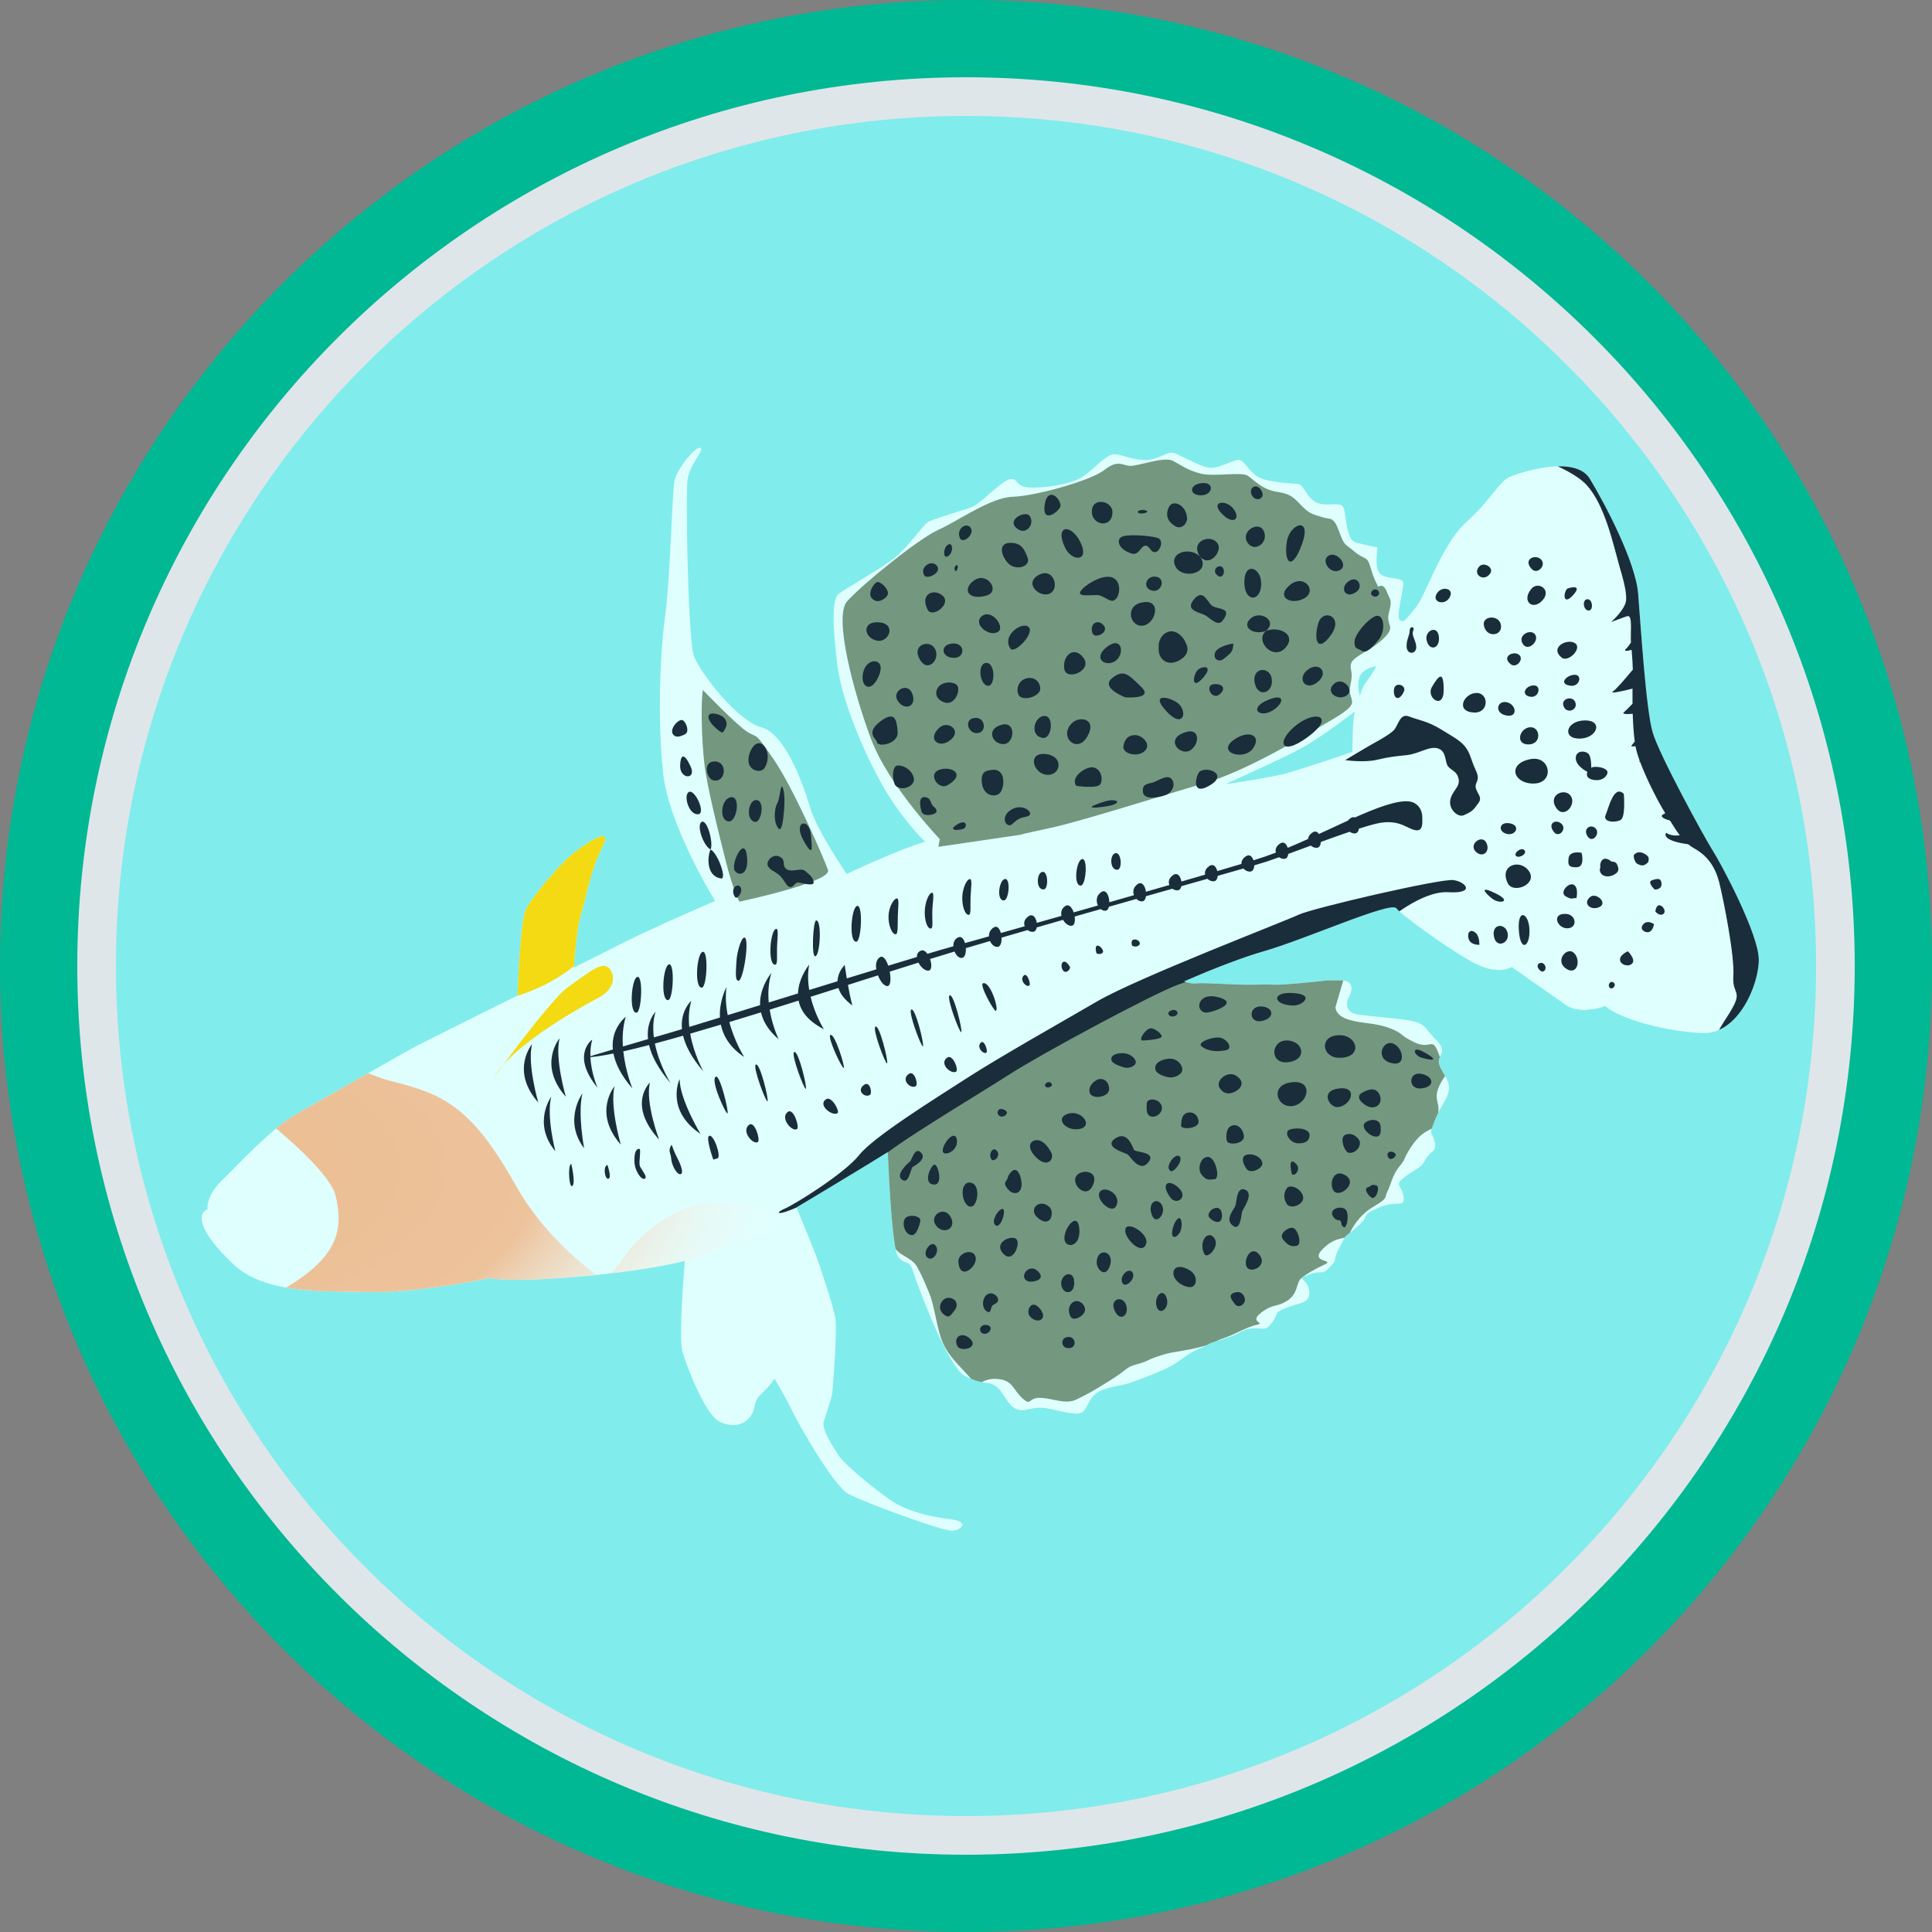 <?xml version="1.0" encoding="UTF-8" standalone="no"?><!DOCTYPE svg PUBLIC "-//W3C//DTD SVG 1.1//EN" "http://www.w3.org/Graphics/SVG/1.1/DTD/svg11.dtd"><svg width="100%" height="100%" viewBox="0 0 150 150" version="1.1" xmlns="http://www.w3.org/2000/svg" xmlns:xlink="http://www.w3.org/1999/xlink" xml:space="preserve" xmlns:serif="http://www.serif.com/" style="fill-rule:evenodd;clip-rule:evenodd;stroke-linejoin:round;stroke-miterlimit:2;"><rect x="0" y="0" width="150" height="150" fill="#808080" stroke="none"/><path id="base" d="M150,75c0,-41.394 -33.606,-75 -75,-75c-41.394,0 -75,33.606 -75,75c0,41.394 33.606,75 75,75c41.394,0 75,-33.606 75,-75Z" style="fill:#00b894;"/><path id="outline" d="M144,75c0,-38.082 -30.918,-69 -69,-69c-38.082,0 -69,30.918 -69,69c0,38.082 30.918,69 69,69c38.082,0 69,-30.918 69,-69Z" style="fill:#dfe6e9;"/><path id="core" d="M141,75c0,-36.426 -29.574,-66 -66,-66c-36.426,0 -66,29.574 -66,66c0,36.426 29.574,66 66,66c36.426,0 66,-29.574 66,-66Z" style="fill:#81ecec;"/><clipPath id="_clip1"><path d="M141,75c0,-36.426 -29.574,-66 -66,-66c-36.426,0 -66,29.574 -66,66c0,36.426 29.574,66 66,66c36.426,0 66,-29.574 66,-66Z"/></clipPath><g clip-path="url(#_clip1)"><path id="gertrudes-rainbow" d="M44.55,75.123c1.455,-0.725 2.65,-1.324 3.298,-1.658c2.665,-1.372 7.672,-3.512 7.672,-3.512c0,0 -3.594,-5.814 -4.038,-9.932c-0.444,-4.119 -0.242,-9.287 0.162,-12.234c0.403,-2.948 0.525,-9.448 0.726,-10.457c0.202,-1.01 1.737,-2.786 2.019,-2.544c0.283,0.242 -0.848,1.252 -1.009,2.463c-0.162,1.211 0.04,12.355 0.484,13.647c0.444,1.292 3.392,5.087 5.249,5.572c1.857,0.484 3.27,4.481 3.795,6.258c0.525,1.776 2.827,5.127 2.827,5.127c0,0 3.997,-1.897 6.096,-2.503c0,0 -1.453,-1.332 -2.947,-3.755c-1.494,-2.422 -3.513,-7.025 -3.876,-9.972c-0.364,-2.948 -0.444,-5.128 0.121,-5.532c0.565,-0.404 2.826,-1.696 4.078,-2.584c1.251,-0.888 2.382,-2.705 2.866,-2.988c0.485,-0.282 2.908,-0.928 3.513,-1.211c0.606,-0.283 2.221,-2.019 2.826,-2.099c0.606,-0.081 0.445,0.444 1.212,0.605c0.767,0.162 3.432,-0.121 4.441,-0.807c1.009,-0.687 1.857,-1.817 2.544,-1.736c0.686,0.08 1.09,0.363 2.139,0.444c1.05,0.08 1.817,-0.646 2.302,-0.566c0.484,0.081 2.14,1.131 2.907,1.171c0.767,0.041 1.696,-0.605 2.22,-0.605c0.525,0 0.848,1.251 2.06,1.534c1.211,0.283 2.099,0.283 2.543,0.323c0.444,0.04 0.687,1.13 1.454,1.453c0.767,0.323 1.615,-0.04 1.978,0.243c0.364,0.282 0.162,2.624 1.09,2.866c0.929,0.243 1.656,0.364 1.656,0.364c0,0 -0.283,1.615 0.202,2.059c0.484,0.444 1.655,0.242 1.776,0.646c0.121,0.404 -0.606,2.705 -0.242,2.947c0.363,0.243 0.444,-0.08 1.211,-0.969c0.767,-0.888 2.019,-4.926 3.957,-6.662c1.938,-1.736 2.503,-3.149 3.391,-3.512c0.889,-0.364 5.047,-1.696 6.178,0.161c1.13,1.857 3.553,6.42 3.755,8.923c0.201,2.503 0.605,9.004 1.13,10.78c0.525,1.777 4.038,8.196 4.684,9.206c0.646,1.009 3.553,6.46 3.553,8.438c0,1.979 -1.615,5.774 -4.32,5.693c-2.706,-0.081 -6.541,-1.09 -7.591,-2.099c0,0 -1.898,0.726 -3.069,-0.081c-1.17,-0.808 -3.431,-2.423 -4.199,-2.948c0,0 -1.009,0.646 -2.785,-0.242c-1.777,-0.888 -5.734,-3.755 -6.178,-4.32c-0.444,-0.565 -7.066,2.423 -10.336,3.351c-1.408,0.4 -3.663,1.25 -6.165,2.329c0.353,0.113 0.673,0.181 0.891,0.157c0.833,-0.093 2.732,0.139 4.678,0.093c1.945,-0.047 1.065,0.092 3.242,-0.093c2.177,-0.185 2.038,-0.278 3.427,-0.232c1.39,0.047 0.51,1.436 0.51,1.436c0,0 -0.417,1.019 0.741,1.204c1.158,0.186 4.029,0.325 4.724,0.649c0.695,0.324 0.51,0.463 1.436,1.389c0.926,0.927 -0.046,1.112 0.185,1.853c0.232,0.741 0.88,1.204 0.741,1.992c-0.139,0.787 -0.648,1.204 -1.111,2.408c-0.463,1.204 -0.232,0.649 0,1.529c0.231,0.88 -0.278,0.694 -0.695,1.435c-0.417,0.741 -0.509,0.556 -1.528,1.297c-1.019,0.741 -0.325,0.602 -0.186,1.575c0.139,0.973 -0.463,0.232 -1.945,0.88c-1.482,0.648 -0.509,0.509 -1.714,1.528c-1.204,1.019 -0.694,0.417 -1.297,1.529c-0.602,1.111 -0.092,0.88 -0.787,1.575c-0.695,0.694 -0.417,0.139 -1.575,0.555c-1.158,0.417 -0.139,0.232 0,1.251c0.139,1.019 -0.787,0.926 -1.806,1.343c-1.019,0.417 -0.51,0.371 -1.065,1.112c-0.556,0.741 -0.602,0.417 -1.39,0.463c-0.787,0.046 -0.787,0.185 -1.528,0.509c-0.741,0.325 -1.112,0.371 -1.621,0.556c-0.51,0.185 -0.093,0.047 -1.112,0.51c-1.019,0.463 -1.297,0.787 -1.945,1.204c-0.649,0.417 -2.223,1.019 -3.242,1.389c-1.019,0.371 -1.344,0.232 -2.409,0.649c-1.065,0.417 -1.019,1.436 -1.528,1.714c-0.51,0.277 -1.668,-0.139 -2.779,-0.325c-1.112,-0.185 -1.668,0.371 -2.362,0.047c-0.695,-0.325 -0.973,-1.436 -1.622,-1.807c-0.648,-0.37 -0.972,-0.046 -2.315,-0.741c-1.344,-0.694 -3.706,-7.086 -4.03,-8.105c-0.324,-1.019 -0.556,-0.417 -1.158,-1.158c-0.423,-0.521 -0.686,-5.314 -0.805,-8.121c-1.098,0.684 -2.033,1.26 -2.711,1.662c-1.171,0.697 -2.715,1.654 -4.381,2.636c0.482,1.163 1.205,2.921 1.485,3.654c0.436,1.141 1.41,4.161 1.544,4.967c0.134,0.805 -0.168,5.101 -0.235,5.672c-0.067,0.57 -0.47,1.678 -0.671,2.315c-0.202,0.638 0.772,2.047 1.174,2.685c0.403,0.638 3.424,3.188 4.665,3.826c1.242,0.638 2.752,0.94 4.095,1.107c1.342,0.168 0.805,0.806 0.067,0.873c-0.738,0.067 -6.914,-2.215 -8.088,-2.853c-1.175,-0.637 -3.96,-5.571 -4.33,-6.376c-0.369,-0.806 -1.409,-2.584 -1.409,-2.584c0,0 -0.269,0.47 -1.007,1.174c-0.738,0.705 -0.369,1.108 -0.872,1.779c-0.504,0.671 -1.343,0.873 -2.383,0.403c-1.041,-0.47 -2.484,-4.061 -2.887,-5.437c-0.247,-0.847 -0.025,-4.426 0.183,-7.054c-4.264,1.09 -13.197,1.775 -15.132,1.329c0,0 -5.491,1.171 -9.407,1.09c-3.917,-0.081 -8.116,0.121 -10.538,-2.18c-2.423,-2.302 -2.947,-3.836 -1.978,-4.24c0,0 -0.162,-1.009 1.13,-2.261c1.292,-1.251 3.795,-3.997 5.693,-5.087c1.898,-1.09 7.833,-4.482 9.084,-5.168c0.673,-0.369 4.424,-2.23 8.163,-4.086c0.076,-2.05 0.269,-5.912 0.67,-6.714c0.551,-1.103 2.718,-3.585 3.625,-4.295c0.906,-0.709 3.231,-2.364 2.285,-0.512c-0.946,1.852 -1.221,3.822 -1.655,5.201c-0.273,0.868 -0.436,2.624 -0.559,4.15Zm60.666,-19.909c0,0 -2.565,2.019 -4.312,2.947c-1.746,0.927 -5.784,2.728 -5.784,2.728c0,0 3.383,-0.491 4.638,-0.818c1.256,-0.328 5.239,-1.692 5.239,-1.692c0,0 0,-2.783 0.219,-3.165Zm1.637,-3.493c0,0 -1.092,0.164 -1.31,0.873c-0.218,0.71 0.055,1.474 0.055,1.474c0,0 0.054,-0.601 0.491,-1.146c0.436,-0.546 0.764,-1.201 0.764,-1.201Z" style="fill:#dfffff;"/><clipPath id="_clip2"><path d="M44.55,75.123c1.455,-0.725 2.65,-1.324 3.298,-1.658c2.665,-1.372 7.672,-3.512 7.672,-3.512c0,0 -3.594,-5.814 -4.038,-9.932c-0.444,-4.119 -0.242,-9.287 0.162,-12.234c0.403,-2.948 0.525,-9.448 0.726,-10.457c0.202,-1.01 1.737,-2.786 2.019,-2.544c0.283,0.242 -0.848,1.252 -1.009,2.463c-0.162,1.211 0.04,12.355 0.484,13.647c0.444,1.292 3.392,5.087 5.249,5.572c1.857,0.484 3.27,4.481 3.795,6.258c0.525,1.776 2.827,5.127 2.827,5.127c0,0 3.997,-1.897 6.096,-2.503c0,0 -1.453,-1.332 -2.947,-3.755c-1.494,-2.422 -3.513,-7.025 -3.876,-9.972c-0.364,-2.948 -0.444,-5.128 0.121,-5.532c0.565,-0.404 2.826,-1.696 4.078,-2.584c1.251,-0.888 2.382,-2.705 2.866,-2.988c0.485,-0.282 2.908,-0.928 3.513,-1.211c0.606,-0.283 2.221,-2.019 2.826,-2.099c0.606,-0.081 0.445,0.444 1.212,0.605c0.767,0.162 3.432,-0.121 4.441,-0.807c1.009,-0.687 1.857,-1.817 2.544,-1.736c0.686,0.08 1.09,0.363 2.139,0.444c1.05,0.08 1.817,-0.646 2.302,-0.566c0.484,0.081 2.14,1.131 2.907,1.171c0.767,0.041 1.696,-0.605 2.22,-0.605c0.525,0 0.848,1.251 2.06,1.534c1.211,0.283 2.099,0.283 2.543,0.323c0.444,0.04 0.687,1.13 1.454,1.453c0.767,0.323 1.615,-0.04 1.978,0.243c0.364,0.282 0.162,2.624 1.09,2.866c0.929,0.243 1.656,0.364 1.656,0.364c0,0 -0.283,1.615 0.202,2.059c0.484,0.444 1.655,0.242 1.776,0.646c0.121,0.404 -0.606,2.705 -0.242,2.947c0.363,0.243 0.444,-0.08 1.211,-0.969c0.767,-0.888 2.019,-4.926 3.957,-6.662c1.938,-1.736 2.503,-3.149 3.391,-3.512c0.889,-0.364 5.047,-1.696 6.178,0.161c1.13,1.857 3.553,6.42 3.755,8.923c0.201,2.503 0.605,9.004 1.13,10.78c0.525,1.777 4.038,8.196 4.684,9.206c0.646,1.009 3.553,6.46 3.553,8.438c0,1.979 -1.615,5.774 -4.32,5.693c-2.706,-0.081 -6.541,-1.09 -7.591,-2.099c0,0 -1.898,0.726 -3.069,-0.081c-1.17,-0.808 -3.431,-2.423 -4.199,-2.948c0,0 -1.009,0.646 -2.785,-0.242c-1.777,-0.888 -5.734,-3.755 -6.178,-4.32c-0.444,-0.565 -7.066,2.423 -10.336,3.351c-1.408,0.4 -3.663,1.25 -6.165,2.329c0.353,0.113 0.673,0.181 0.891,0.157c0.833,-0.093 2.732,0.139 4.678,0.093c1.945,-0.047 1.065,0.092 3.242,-0.093c2.177,-0.185 2.038,-0.278 3.427,-0.232c1.39,0.047 0.51,1.436 0.51,1.436c0,0 -0.417,1.019 0.741,1.204c1.158,0.186 4.029,0.325 4.724,0.649c0.695,0.324 0.51,0.463 1.436,1.389c0.926,0.927 -0.046,1.112 0.185,1.853c0.232,0.741 0.88,1.204 0.741,1.992c-0.139,0.787 -0.648,1.204 -1.111,2.408c-0.463,1.204 -0.232,0.649 0,1.529c0.231,0.88 -0.278,0.694 -0.695,1.435c-0.417,0.741 -0.509,0.556 -1.528,1.297c-1.019,0.741 -0.325,0.602 -0.186,1.575c0.139,0.973 -0.463,0.232 -1.945,0.88c-1.482,0.648 -0.509,0.509 -1.714,1.528c-1.204,1.019 -0.694,0.417 -1.297,1.529c-0.602,1.111 -0.092,0.88 -0.787,1.575c-0.695,0.694 -0.417,0.139 -1.575,0.555c-1.158,0.417 -0.139,0.232 0,1.251c0.139,1.019 -0.787,0.926 -1.806,1.343c-1.019,0.417 -0.51,0.371 -1.065,1.112c-0.556,0.741 -0.602,0.417 -1.39,0.463c-0.787,0.046 -0.787,0.185 -1.528,0.509c-0.741,0.325 -1.112,0.371 -1.621,0.556c-0.51,0.185 -0.093,0.047 -1.112,0.51c-1.019,0.463 -1.297,0.787 -1.945,1.204c-0.649,0.417 -2.223,1.019 -3.242,1.389c-1.019,0.371 -1.344,0.232 -2.409,0.649c-1.065,0.417 -1.019,1.436 -1.528,1.714c-0.51,0.277 -1.668,-0.139 -2.779,-0.325c-1.112,-0.185 -1.668,0.371 -2.362,0.047c-0.695,-0.325 -0.973,-1.436 -1.622,-1.807c-0.648,-0.37 -0.972,-0.046 -2.315,-0.741c-1.344,-0.694 -3.706,-7.086 -4.03,-8.105c-0.324,-1.019 -0.556,-0.417 -1.158,-1.158c-0.423,-0.521 -0.686,-5.314 -0.805,-8.121c-1.098,0.684 -2.033,1.26 -2.711,1.662c-1.171,0.697 -2.715,1.654 -4.381,2.636c0.482,1.163 1.205,2.921 1.485,3.654c0.436,1.141 1.41,4.161 1.544,4.967c0.134,0.805 -0.168,5.101 -0.235,5.672c-0.067,0.57 -0.47,1.678 -0.671,2.315c-0.202,0.638 0.772,2.047 1.174,2.685c0.403,0.638 3.424,3.188 4.665,3.826c1.242,0.638 2.752,0.94 4.095,1.107c1.342,0.168 0.805,0.806 0.067,0.873c-0.738,0.067 -6.914,-2.215 -8.088,-2.853c-1.175,-0.637 -3.96,-5.571 -4.33,-6.376c-0.369,-0.806 -1.409,-2.584 -1.409,-2.584c0,0 -0.269,0.47 -1.007,1.174c-0.738,0.705 -0.369,1.108 -0.872,1.779c-0.504,0.671 -1.343,0.873 -2.383,0.403c-1.041,-0.47 -2.484,-4.061 -2.887,-5.437c-0.247,-0.847 -0.025,-4.426 0.183,-7.054c-4.264,1.09 -13.197,1.775 -15.132,1.329c0,0 -5.491,1.171 -9.407,1.09c-3.917,-0.081 -8.116,0.121 -10.538,-2.18c-2.423,-2.302 -2.947,-3.836 -1.978,-4.24c0,0 -0.162,-1.009 1.13,-2.261c1.292,-1.251 3.795,-3.997 5.693,-5.087c1.898,-1.09 7.833,-4.482 9.084,-5.168c0.673,-0.369 4.424,-2.23 8.163,-4.086c0.076,-2.05 0.269,-5.912 0.67,-6.714c0.551,-1.103 2.718,-3.585 3.625,-4.295c0.906,-0.709 3.231,-2.364 2.285,-0.512c-0.946,1.852 -1.221,3.822 -1.655,5.201c-0.273,0.868 -0.436,2.624 -0.559,4.15Zm60.666,-19.909c0,0 -2.565,2.019 -4.312,2.947c-1.746,0.927 -5.784,2.728 -5.784,2.728c0,0 3.383,-0.491 4.638,-0.818c1.256,-0.328 5.239,-1.692 5.239,-1.692c0,0 0,-2.783 0.219,-3.165Zm1.637,-3.493c0,0 -1.092,0.164 -1.31,0.873c-0.218,0.71 0.055,1.474 0.055,1.474c0,0 0.054,-0.601 0.491,-1.146c0.436,-0.546 0.764,-1.201 0.764,-1.201Z"/></clipPath><g clip-path="url(#_clip2)"><path d="M39.056,82.692c1.284,-1.73 4.019,-5.332 5.029,-6.045c1.339,-0.945 2.285,-1.733 2.876,-1.655c0.591,0.079 1.261,1.537 -0.512,2.483c-1.551,0.827 -5.483,3.04 -7.393,5.217c-0.42,0.565 -0.685,0.93 -0.685,0.93c0.178,-0.307 0.41,-0.618 0.685,-0.93Zm7.826,-10.143c0,0 -2.533,4.263 -8.905,5.28c-7.32,1.17 7.843,-15.867 9.378,-15.13c0.742,2.278 0.572,5.575 -0.473,9.85Z" style="fill:#f3da13;"/><path d="M44.199,101.763c-10.706,1.037 -32.397,2.898 -26.257,0.3c8.066,-3.412 8.872,-5.894 8.128,-9.182c-0.745,-3.288 -13.029,-11.602 -13.029,-11.602l5.708,-3.288c0,0 7.755,4.963 11.664,5.956c3.908,0.993 6.142,1.861 9.616,8.065c1.9,3.393 4.653,5.821 6.758,7.324c0.516,-0.354 1.011,-0.819 1.432,-1.43c1.923,-2.792 4.901,-4.653 7.693,-4.529c2.792,0.124 6.948,1.117 5.77,1.737c-1.143,0.602 -9.586,2.438 -12.966,5.476c0.69,0.404 1.116,0.605 1.116,0.605c0,0 -0.746,0.079 -2.012,0.209c-1.475,1.146 -2.735,0.892 -3.621,0.359Z" style="fill:url(#_Radial3);"/><path d="M68.871,89.431c0,0 2.874,-2.118 4.402,-3.373c1.528,-1.255 2.637,-1.212 4.602,-2.467c1.965,-1.255 3.22,-2.237 4.257,-2.892c1.036,-0.655 1.146,-0.764 2.728,-1.583c1.583,-0.818 2.729,-1.473 3.329,-1.691c0.6,-0.219 2.238,-1.037 4.093,-1.583c1.856,-0.546 2.729,0.055 4.311,-0.109c1.583,-0.164 3.438,-0.055 4.857,-0.164c1.419,-0.109 3.002,0 3.002,0l-0.764,2.62c0,0 -0.055,0.655 1.037,0.982c1.091,0.327 2.019,0.218 3.165,0.655c1.146,0.436 0.655,0.491 1.91,1.091c1.255,0.601 1.364,-0.382 1.801,0.655c0.436,1.037 0.6,1.965 0.6,1.965c0,0 -0.655,0.873 -0.655,1.528c0,0.655 0.218,0.655 0.109,1.419c-0.109,0.764 0.273,0.764 -0.818,1.309c-1.092,0.546 -1.801,2.183 -1.801,2.183c0,0 0.054,0.055 -0.437,0.655c-0.491,0.6 -0.6,1.31 -0.873,1.856c-0.273,0.545 0.109,0.491 -1.091,1.2c-1.201,0.71 -1.692,1.747 -1.91,2.183c-0.219,0.437 -0.928,0 -2.02,1.092c-1.091,1.091 0.983,0.818 0.164,1.2c-0.818,0.382 -1.473,0.764 -1.855,1.092c-0.382,0.327 -0.219,1.2 -1.092,1.746c-0.873,0.546 -1.037,0.164 -2.019,0.928c-0.982,0.764 0.437,0.764 -0.327,0.927c-0.764,0.164 -1.856,0.819 -2.565,1.037c-0.71,0.219 -0.71,0.437 -2.129,0.764c-1.419,0.328 -1.91,0.273 -3.001,0.655c-1.092,0.382 -0.6,0.328 -1.583,0.6c-0.982,0.273 -0.6,0.328 -2.183,1.31c-1.582,0.982 -1.637,0.982 -2.51,1.419c-0.873,0.437 -1.746,-0.055 -2.783,-0.109c-1.037,-0.055 -0.71,0.709 -1.474,0c-0.764,-0.71 -0.709,-1.419 -2.019,-1.474c-1.309,-0.054 -1.146,0.874 -2.074,-0.163c-0.927,-1.037 -1.528,-1.528 -2.019,-2.565c-0.491,-1.037 -0.655,-2.893 -1.091,-3.929c-0.437,-1.037 -0.491,-1.201 -0.928,-2.02c-0.436,-0.818 -1.637,-0.927 -1.801,-1.691c-0.163,-0.764 -1.037,-2.674 -0.982,-3.548c0.055,-0.873 -0.382,-2.783 0.437,-3.71Zm-14.298,-35.854c0,0 2.674,2.783 3.492,3.274c0.819,0.491 0.491,-0.109 2.019,2.128c1.528,2.238 3.875,7.64 4.202,8.568c0.328,0.928 -6.876,2.456 -6.876,2.456c0,0 -0.491,-0.873 -1.037,-3.056c-0.545,-2.183 -1.473,-5.785 -1.691,-7.695c-0.219,-1.91 -0.273,-4.802 -0.109,-5.675Zm18.39,11.569c0,0 -3.983,-4.148 -5.348,-7.804c-1.364,-3.656 -2.892,-9.441 -1.855,-10.642c1.037,-1.2 5.512,-4.857 7.094,-5.566c1.583,-0.709 4.039,-2.51 5.785,-2.565c1.746,-0.054 6.058,-1.255 7.094,-2.074c1.037,-0.818 1.365,-0.382 1.965,-0.327c0.6,0.055 2.674,-0.764 3.383,-0.382c0.71,0.382 1.092,0.709 2.129,0.982c1.037,0.273 3.165,-0.163 3.656,0.164c0.491,0.327 1.146,1.091 2.292,1.255c1.146,0.164 1.364,0.546 1.965,1.146c0.6,0.6 0.873,0.6 1.528,0.819c0.655,0.218 0.873,-0.109 1.31,1.091c0.436,1.201 0.436,0.928 1.2,1.583c0.764,0.655 0.982,0.273 1.255,1.255c0.273,0.982 0.601,1.473 0.601,1.473c0,0 0.382,-0.327 0.654,0.382c0.273,0.71 0.437,0.601 0.164,1.638c-0.273,1.036 0.6,0.982 -0.382,1.964c-0.982,0.982 -2.456,1.419 -2.565,2.019c-0.109,0.601 0.219,0.437 -0.054,1.692c-0.273,1.255 1.091,1.146 -1.31,2.565c-2.401,1.419 -6.767,4.038 -9.932,4.966c-3.165,0.928 -9.714,3.002 -12.006,3.493c-2.292,0.491 -2.401,0.545 -2.401,0.545l-6.331,0.928l0.109,-0.6Z" style="fill:#74977f;"/><path d="M74.316,104.49c-0.169,-0.38 -0.052,-0.669 0.181,-0.778c0.233,-0.11 0.582,-0.041 0.88,0.294c0.596,0.67 -0.837,0.986 -1.061,0.484Zm8.524,0.167c-0.241,-0.039 -0.371,-0.248 -0.362,-0.45c0.009,-0.202 0.157,-0.396 0.473,-0.406c0.633,-0.018 0.689,0.987 -0.111,0.856Zm-6.588,-1.153c-0.164,-0.1 -0.196,-0.291 -0.118,-0.438c0.078,-0.147 0.267,-0.251 0.546,-0.176c0.558,0.148 0,0.874 -0.428,0.614Zm3.684,-1.34c0.268,0.35 0.64,0.425 0.861,0.307c0.222,-0.118 0.293,-0.428 -0.042,-0.847c-0.67,-0.837 -1.116,0.149 -0.819,0.54Zm3.239,0.13c0.286,0.313 1.191,-0.242 1.06,-0.726c-0.13,-0.484 -0.651,-0.725 -1.005,-0.409c-0.353,0.316 -0.26,0.912 -0.055,1.135Zm3.479,-0.335c0.194,0.299 0.455,0.331 0.632,0.189c0.177,-0.142 0.271,-0.459 0.131,-0.859c-0.279,-0.8 -1.451,-0.391 -0.763,0.67Zm-13.454,0.019c-0.503,-0.484 -0.037,-1.303 0.54,-1.21c0.576,0.093 0.669,0.614 0.372,0.968c-0.298,0.353 -0.41,0.726 -0.912,0.242Zm3.536,-0.112c-0.469,-0.117 -0.54,-0.893 -0.205,-1.265c0.335,-0.373 0.856,-0.112 0.949,0.223c0.093,0.335 -0.242,0.372 -0.409,0.521c-0.168,0.149 -0.112,0.577 -0.335,0.521Zm13.082,-0.372c0.12,0.336 0.381,0.35 0.574,0.178c0.193,-0.173 0.319,-0.532 0.17,-0.941c-0.297,-0.819 -1.023,-0.019 -0.744,0.763Zm6.048,-0.261c0.315,0.441 0.875,-0.037 0.782,-0.409c-0.093,-0.372 -0.354,-0.633 -0.856,-0.447c-0.503,0.186 -0.112,0.596 0.074,0.856Zm-12.933,-0.912c0.562,-0.028 0.558,-1.004 0.316,-1.265c-0.242,-0.261 -0.67,-0.112 -0.819,0.335c-0.149,0.447 0.13,0.949 0.503,0.93Zm9.472,-1.674c0.634,0.41 0.539,1.302 -0.019,1.284c-0.558,-0.019 -1.302,-0.521 -1.284,-1.098c0.019,-0.577 0.67,-0.596 1.303,-0.186Zm-5.248,0.986c0.11,0.195 0.371,0.111 0.571,-0.082c0.201,-0.193 0.341,-0.495 0.211,-0.737c-0.261,-0.484 -1.098,0.261 -0.782,0.819Zm-7.332,-0.149c-0.398,-0.142 -0.385,-0.514 -0.183,-0.763c0.202,-0.248 0.592,-0.372 0.946,-0.019c0.707,0.708 -0.503,0.875 -0.763,0.782Zm5.322,-1.489c-0.009,0.279 0.168,0.61 0.389,0.733c0.221,0.123 0.486,0.04 0.653,-0.509c0.335,-1.098 -1.005,-1.415 -1.042,-0.224Zm-10.738,-0.037c-0.021,-0.353 0.273,-0.623 0.592,-0.714c0.319,-0.091 0.665,-0.002 0.748,0.36c0.168,0.726 -1.247,1.917 -1.34,0.354Zm22.425,0.465c0.19,0.228 0.595,0.177 0.866,-0.033c0.271,-0.211 0.409,-0.581 0.064,-0.99c-0.688,-0.819 -1.302,0.577 -0.93,1.023Zm-24.267,-1.786c-0.168,-0.144 -0.419,0.019 -0.573,0.262c-0.153,0.243 -0.208,0.566 0.015,0.743c0.446,0.353 1.061,-0.577 0.558,-1.005Zm5.267,0.632c0.397,0.486 0.76,0.296 0.975,-0.056c0.214,-0.352 0.281,-0.865 0.085,-1.023c-0.39,-0.316 -1.73,0.261 -1.06,1.079Zm15.65,0.056c0.112,0.261 0.424,0.126 0.652,-0.155c0.227,-0.282 0.372,-0.71 0.148,-1.036c-0.446,-0.651 -1.246,0.149 -0.8,1.191Zm-6.085,-1.972c0.123,-0.263 0.612,-0.133 1.018,0.163c0.407,0.296 0.731,0.758 0.526,1.158c-0.409,0.8 -1.823,-0.726 -1.544,-1.321Zm13.306,1.358c0.404,-0.12 0.055,-1.284 -0.317,-1.377c-0.372,-0.093 -1.098,0.465 -0.8,0.856c0.298,0.391 0.614,0.67 1.117,0.521Zm-18.014,-0.316c0.113,0.26 0.43,0.344 0.697,0.186c0.267,-0.158 0.484,-0.558 0.401,-1.265c-0.168,-1.415 -1.415,0.353 -1.098,1.079Zm8.318,-0.54c0.024,0.229 0.229,0.229 0.416,0.056c0.187,-0.174 0.356,-0.521 0.31,-0.986c-0.093,-0.931 -0.8,0.223 -0.726,0.93Zm-19.558,-1.023c0.129,-0.453 -0.987,-0.614 -1.21,-0.186c-0.223,0.428 0.037,1.172 0.502,1.246c0.466,0.075 0.67,-0.93 0.708,-1.06Zm1.172,0.242c-0.227,-0.36 -0.055,-0.737 0.237,-0.908c0.292,-0.17 0.703,-0.135 0.954,0.331c0.502,0.93 -0.651,1.433 -1.191,0.577Zm31.71,0.204c0.237,0.153 0.503,-1.191 0.056,-1.433c-0.446,-0.242 -1.191,0.075 -0.912,0.559c0.28,0.483 0.503,0.223 0.615,0.409c0.095,0.16 -0.019,0.298 0.241,0.465Zm-8.634,-0.13c0.632,0.502 0.67,-0.893 0.744,-1.098c0.074,-0.205 0.931,-1.377 0.242,-1.675c-0.689,-0.298 -0.67,0.949 -0.763,1.228c-0.093,0.28 -0.856,1.043 -0.223,1.545Zm-18.405,-0.019c0.205,0.15 0.419,-0.153 0.545,-0.499c0.125,-0.347 0.162,-0.738 0.013,-0.766c-0.298,-0.056 -0.967,0.968 -0.558,1.265Zm16.637,-0.558c0.391,0.391 0.874,0.428 0.93,-0.037c0.056,-0.465 -0.111,-0.819 -0.502,-0.744c-0.391,0.074 -0.689,0.521 -0.428,0.781Zm-12.431,-0.837c0.177,0.177 0.21,0.578 0.077,0.845c-0.133,0.267 -0.431,0.402 -0.915,0.048c-0.967,-0.707 0.075,-1.656 0.838,-0.893Zm7.983,0.707c0.164,0.334 0.438,0.269 0.623,0.039c0.185,-0.23 0.28,-0.625 0.084,-0.951c-0.391,-0.651 -1.191,-0.074 -0.707,0.912Zm18.043,-22.818c0,0 2.782,-2.482 4.921,-2.353c2.14,0.128 1.37,-0.814 0.385,-0.942c-0.984,-0.128 -10.955,2.183 -12.025,2.696c-1.07,0.514 -12.454,4.879 -15.621,6.719c-3.166,1.84 -7.574,4.322 -10.099,5.949c-2.525,1.626 -7.276,4.579 -8.388,5.991c-1.113,1.412 -4.994,3.831 -5.807,4.173c-0.813,0.342 -0.637,0.73 2.147,-0.672c3.224,-1.623 4.315,-2.186 5.172,-3.116c1.003,-1.089 7.603,-5.007 10.128,-6.633c2.525,-1.626 11.041,-6.205 13.096,-6.976c2.054,-0.77 16.091,-4.836 16.091,-4.836Zm-22.1,20.864c0.198,-0.212 0.598,-0.156 0.907,0.059c0.309,0.216 0.526,0.592 0.359,1.02c-0.335,0.856 -1.768,-0.539 -1.266,-1.079Zm-10.123,1.191c0.312,0.062 0.535,-0.384 0.571,-0.856c0.036,-0.471 -0.115,-0.968 -0.553,-1.005c-0.874,-0.075 -0.67,1.731 -0.018,1.861Zm24.601,-0.205c0.307,0.46 1.396,0.037 1.266,-0.577c-0.13,-0.614 -1.024,-1.023 -1.284,-0.614c-0.261,0.41 -0.205,0.856 0.018,1.191Zm-9.007,-0.465c0.233,0.298 0.587,0.279 0.777,0.093c0.191,-0.186 0.219,-0.54 -0.2,-0.912c-0.837,-0.744 -1.377,-0.205 -0.577,0.819Zm15.967,-0.968c0.322,0.094 -0.037,1.173 -0.39,0.931c-0.354,-0.242 -0.577,-0.707 -0.261,-0.8c0.316,-0.094 0.205,-0.261 0.651,-0.131Zm-28.584,0.317c0.521,0.576 1.303,0.242 0.949,-0.968c-0.353,-1.21 -1.005,-0.093 -1.005,0.093c0,0.186 -0.465,0.298 0.056,0.875Zm25.235,0.055c-0.168,-0.281 -0.159,-0.719 0.011,-1.009c0.17,-0.29 0.5,-0.433 0.975,-0.126c0.949,0.614 -0.577,1.824 -0.986,1.135Zm-19.819,-1.246c0.266,-0.207 0.685,-0.249 0.967,-0.102c0.282,0.147 0.428,0.483 0.149,1.032c-0.558,1.098 -1.861,-0.354 -1.116,-0.93Zm-39.347,-0.812c0,0 0.089,0.364 0.145,0.76c0.057,0.396 0.081,0.825 -0.048,0.954c-0.259,0.259 -0.388,-1.585 -0.097,-1.714Zm28.2,1.612c0.344,0 0.414,-0.396 0.362,-0.786c-0.051,-0.391 -0.223,-0.777 -0.362,-0.759c-0.28,0.037 -0.968,1.545 0,1.545Zm-1.005,-2.438c-0.5,-0.595 -0.745,0.54 -0.894,0.651c-0.149,0.112 -1.172,1.024 -0.614,1.415c0.559,0.39 0.652,-0.912 0.838,-1.005c0.186,-0.093 1.06,-0.596 0.67,-1.061Zm22.74,2.028c0.477,-0.019 0.112,-1.674 -0.465,-1.73c-0.577,-0.056 -0.912,0.893 -0.521,1.377c0.391,0.484 0.54,0.372 0.986,0.353Zm-44.662,-2.367c0.196,-0.018 -0.065,1.068 0.065,1.359c0.129,0.291 0.647,0.873 0.356,0.97c-0.292,0.097 -0.745,-0.679 -0.777,-1.197c-0.032,-0.517 0,-1.1 0.356,-1.132Zm-2.459,1.262c0,0 0.089,0.259 0.142,0.521c0.052,0.263 0.069,0.53 -0.077,0.546c-0.291,0.033 -0.42,-1.003 -0.065,-1.067Zm53.114,0.622c0.044,0.209 0.258,0.149 0.393,-0.027c0.136,-0.176 0.193,-0.467 -0.077,-0.718c-0.54,-0.502 -0.391,0.391 -0.316,0.745Zm-48.132,-2.207c0,0 0.194,0.582 0.453,1.067c0.259,0.485 0.518,1.197 0.227,1.229c-0.291,0.033 -0.68,-0.711 -0.712,-1.197c-0.032,-0.485 -0.291,-0.582 0.032,-1.099Zm38.752,2.058c0.122,0.065 0.378,-0.154 0.559,-0.424c0.182,-0.269 0.288,-0.591 0.111,-0.73c-0.353,-0.279 -1.191,0.875 -0.67,1.154Zm5.937,-0.112c0.308,0.308 1.209,-0.074 1.172,-0.502c-0.037,-0.428 -0.67,-0.801 -1.228,-0.652c-0.558,0.149 -0.149,0.949 0.056,1.154Zm-7.779,-0.465c0.922,-0.922 -0.893,-0.875 -1.005,-1.061c-0.111,-0.186 -0.502,-1.563 -1.47,-0.893c-0.968,0.67 0.819,1.116 0.986,1.247c0.168,0.13 0.875,1.321 1.489,0.707Zm-8.542,-0.428c0.818,0.765 1.396,0.074 1.08,-0.484c-0.317,-0.558 -0.689,-0.949 -1.154,-0.912c-0.465,0.037 -0.8,0.577 0.074,1.396Zm-3.535,0.093c0.09,0.121 0.277,0.061 0.4,-0.081c0.124,-0.142 0.186,-0.366 0.028,-0.571c-0.317,-0.409 -0.708,0.28 -0.428,0.652Zm-21.921,-1.826c0.357,-0.159 0.97,1.65 0.647,1.747l-0.324,0.097c0,0 -0.614,-1.714 -0.323,-1.844Zm52.775,1.733c0.088,0.111 0.283,0.06 0.41,-0.047c0.127,-0.107 0.186,-0.27 -0.001,-0.381c-0.372,-0.224 -0.688,0.074 -0.409,0.428Zm-34.316,-0.372c-0.463,0.08 -0.391,-0.41 -0.037,-0.931c0.354,-0.521 0.782,-0.614 0.819,-0.074c0.037,0.539 -0.354,0.93 -0.782,1.005Zm31.245,-0.038c-0.372,-0.011 -0.781,-1.191 -0.335,-1.395c0.447,-0.205 0.838,0.037 1.08,0.372c0.242,0.335 -0.112,1.042 -0.745,1.023Zm-61.965,-4.364c0,0 -0.372,0.518 -0.518,1.306c-0.145,0.789 -0.064,1.848 0.842,2.932c0,0 -0.712,-2.685 -0.324,-4.238Zm2.426,-0.259c0,0 -0.38,0.518 -0.554,1.311c-0.174,0.792 -0.141,1.86 0.684,2.96c0,0 -0.518,-2.718 -0.13,-4.271Zm2.491,-0.549c0,0 -0.428,0.509 -0.582,1.33c-0.154,0.821 -0.032,1.953 1.068,3.199c0,0 -0.874,-2.977 -0.486,-4.529Zm47.558,4.279c0.16,0.32 1.377,0.186 1.302,-0.428c-0.074,-0.614 -0.558,-0.986 -1.005,-0.763c-0.446,0.223 -0.372,1.042 -0.297,1.191Zm5.508,0.149c-0.652,0 -1.172,-0.912 -0.614,-1.079c0.558,-0.168 1.563,-0.075 1.507,0.502c-0.056,0.577 -0.632,0.577 -0.893,0.577Zm-42.603,-1.447c0.216,-0.148 0.433,0.151 0.571,0.505c0.139,0.355 0.197,0.764 0.096,0.836c-0.377,0.265 -1.343,-0.877 -0.667,-1.341Zm-7.713,-3.273c0,0 -0.453,0.421 -0.59,1.185c-0.138,0.764 0.04,1.872 1.302,3.247c0,0 -1.1,-2.879 -0.712,-4.432Zm56.383,4.199c-0.545,0 -1.266,-0.782 -0.838,-1.098c0.428,-0.316 1.117,-0.261 1.173,0.26c0.056,0.522 0,0.838 -0.335,0.838Zm-54.083,-4.467c0,0 -0.284,0.602 -0.224,1.435c0.06,0.833 0.466,1.897 1.847,2.822c0,0 -1.603,-2.656 -1.623,-4.257Zm8.421,2.538c0.216,-0.148 0.442,0.151 0.588,0.506c0.146,0.354 0.213,0.763 0.112,0.835c-0.377,0.265 -1.376,-0.877 -0.7,-1.341Zm22.642,1.333c0.558,-0.119 0.585,-0.501 0.344,-0.808c-0.242,-0.307 -0.754,-0.541 -1.275,-0.364c-1.042,0.354 -0.111,1.396 0.931,1.172Zm7.872,-0.279c-0.043,0.38 1.433,0.279 1.358,-0.335c-0.074,-0.614 -0.633,-0.781 -0.986,-0.595c-0.354,0.186 -0.335,0.595 -0.372,0.93Zm-2.457,-0.744c0.457,0.294 1.191,-0.316 0.912,-0.856c-0.279,-0.54 -1.098,-0.503 -1.117,-0.112c-0.018,0.391 -0.055,0.8 0.205,0.968Zm-11.668,-0.484c0.09,-0.075 0.308,-0.042 0.456,0.049c0.147,0.091 0.223,0.239 0.028,0.398c-0.391,0.316 -0.819,-0.168 -0.484,-0.447Zm-13.445,-0.796c0.216,-0.148 0.49,0.086 0.685,0.376c0.195,0.289 0.31,0.634 0.209,0.705c-0.377,0.266 -1.57,-0.617 -0.894,-1.081Zm-8.554,-1.753c0.164,-0.093 0.423,0.602 0.625,1.329c0.201,0.727 0.346,1.486 0.281,1.518c-0.129,0.065 -1.358,-2.588 -0.906,-2.847Zm50.918,2.382c-0.431,-0.014 -1.433,-0.745 -0.744,-1.136c0.688,-0.39 1.135,-0.335 1.358,0.149c0.224,0.484 -0.018,1.005 -0.614,0.987Zm-2.68,-0.019c-0.297,0.005 -0.642,-0.316 -0.718,-0.659c-0.077,-0.343 0.114,-0.709 0.886,-0.793c1.544,-0.167 0.875,1.433 -0.168,1.452Zm-3.573,-0.074c-0.576,0.025 -0.99,-0.399 -1.041,-0.849c-0.052,-0.451 0.26,-0.929 1.134,-1.012c1.75,-0.168 1.191,1.805 -0.093,1.861Zm-58.931,-4.812c0,0 -0.429,0.51 -0.582,1.331c-0.154,0.82 -0.033,1.953 1.067,3.198c0,0 -0.873,-2.976 -0.485,-4.529Zm17.372,1.585c0.16,-0.1 0.419,0.596 0.621,1.324c0.203,0.729 0.35,1.491 0.285,1.523c-0.13,0.065 -1.165,-2.685 -0.906,-2.847Zm25.927,2.184c0.172,0.571 1.564,0.354 1.508,-0.335c-0.056,-0.688 -0.614,-0.874 -1.005,-0.632c-0.391,0.242 -0.614,0.595 -0.503,0.967Zm-41.164,-4.222c0,0 -0.429,0.51 -0.582,1.331c-0.154,0.821 -0.033,1.953 1.067,3.198c0,0 -0.873,-2.976 -0.485,-4.529Zm23.661,3.597c0.217,-0.149 0.377,0.013 0.459,0.23c0.081,0.217 0.083,0.488 -0.018,0.56c-0.376,0.265 -1.116,-0.326 -0.441,-0.79Zm27.59,0.253c-0.361,-0.561 0.595,-1.358 1.247,-0.967c0.651,0.39 0.539,0.893 0.055,1.191c-0.483,0.297 -0.967,0.297 -1.302,-0.224Zm-33.038,-2.782c0.16,-0.1 0.419,0.595 0.622,1.324c0.202,0.729 0.349,1.49 0.284,1.523c-0.129,0.064 -1.165,-2.685 -0.906,-2.847Zm64.585,-35.023c0.103,-0.715 -0.34,-2.099 -0.506,-2.689c-0.491,-1.747 -1.146,-4.803 -2.565,-6.331c-1.419,-1.528 -5.621,-2.674 -5.621,-2.674c33.53,-4.926 38.661,45.672 13.479,49.552c0,0 1.638,-3.383 3.056,-5.566c1.419,-2.183 0.382,-1.583 0.492,-3.166c0.109,-1.582 -0.764,-5.948 -1.092,-7.258c-0.327,-1.309 -0.982,-2.128 -1.964,-2.674c-0.162,-0.09 -0.311,-0.193 -0.449,-0.307c-2.203,-0.304 -1.717,-0.889 -1.717,-0.889c0.313,0.193 0.675,0.242 1.062,0.19c-0.27,-0.355 -0.508,-0.749 -0.759,-1.146c-0.55,-0.136 -0.815,-0.353 -0.512,-0.485c0.044,-0.019 0.092,-0.048 0.144,-0.086c-0.526,-0.836 -1.424,-2.576 -1.942,-3.957c-0.066,-0.039 -0.089,-0.072 -0.06,-0.092c0.005,-0.004 0.011,-0.009 0.02,-0.016c-0.147,-0.402 -0.259,-0.769 -0.317,-1.07c-0.004,-0.023 -0.009,-0.047 -0.013,-0.071c-0.243,0.045 -0.37,0.034 -0.296,-0.055c0.044,-0.053 0.129,-0.159 0.24,-0.301c-0.085,-0.616 -0.133,-1.378 -0.158,-2.154c-0.503,0.045 -0.848,0.023 -0.688,-0.113c0.114,-0.097 0.366,-0.351 0.672,-0.664c-0.005,-0.407 -0.005,-0.806 0,-1.177c-0.919,0.24 -1.77,0.401 -1.528,0.232c0.272,-0.189 0.985,-1.02 1.553,-1.706c-0.01,-0.407 -0.043,-0.938 -0.093,-1.537c-0.398,0.117 -0.641,0.11 -0.437,-0.077c0.117,-0.107 0.25,-0.283 0.386,-0.491c-0.062,-0.653 0.141,-2.056 -0.229,-2.056c-0.141,0 -1.394,0.526 -1.284,0.438c0.102,-0.082 1.033,-0.957 1.126,-1.604Zm-15.897,37.842c-0.523,0.053 -0.775,-0.273 -0.772,-0.591c0.003,-0.318 0.261,-0.628 0.754,-0.544c0.986,0.168 1.135,1.024 0.018,1.135Zm-5.154,-21.035c1.729,-0.768 3.217,-1.325 4.155,-1.252c0.779,0.061 1.076,0.745 1.076,1.159c0,0.415 0.125,1.201 -0.538,1.077c-0.662,-0.124 -1.159,-0.787 -2.65,-0.58c-0.366,0.051 -0.983,0.225 -1.731,0.466c-0.028,0.195 -0.119,0.349 -0.285,0.365c-0.154,0.014 -0.305,-0.037 -0.427,-0.129c-0.702,0.239 -1.474,0.515 -2.242,0.794c-0.012,0.235 -0.104,0.434 -0.294,0.452c-0.175,0.017 -0.348,-0.052 -0.478,-0.169c-0.619,0.227 -1.218,0.449 -1.756,0.645c-0.025,0.203 -0.116,0.366 -0.287,0.382c-0.151,0.014 -0.3,-0.035 -0.422,-0.124c-0.39,0.141 -0.724,0.258 -0.98,0.341c-0.186,0.06 -0.511,0.159 -0.954,0.289c-0.006,0.247 -0.097,0.463 -0.295,0.482c-0.208,0.019 -0.411,-0.081 -0.544,-0.238c-0.567,0.163 -1.241,0.356 -1.998,0.572c-0.018,0.22 -0.11,0.402 -0.291,0.419c-0.188,0.018 -0.372,-0.062 -0.503,-0.193c-0.633,0.18 -1.312,0.372 -2.027,0.575c-0.035,0.174 -0.124,0.306 -0.278,0.32c-0.15,0.014 -0.298,-0.034 -0.419,-0.122l-2.05,0.581c-0.029,0.215 -0.12,0.383 -0.286,0.399c-0.166,0.016 -0.331,-0.061 -0.458,-0.188l-2.132,0.606c-0.044,0.172 -0.131,0.297 -0.269,0.31c-0.131,0.012 -0.258,-0.038 -0.367,-0.128l-2.024,0.578c0.053,0.359 -0.006,0.698 -0.234,0.719c-0.242,0.023 -0.509,-0.183 -0.668,-0.461c-0.684,0.197 -1.366,0.393 -2.04,0.587c-0.033,0.185 -0.123,0.327 -0.281,0.342c-0.155,0.015 -0.308,-0.04 -0.431,-0.136c-0.686,0.199 -1.363,0.395 -2.023,0.588c0.018,0.357 -0.072,0.696 -0.301,0.718c-0.243,0.023 -0.476,-0.181 -0.595,-0.455l-1.877,0.554c0.023,0.379 -0.07,0.742 -0.309,0.759c-0.232,0.016 -0.449,-0.208 -0.567,-0.497l-1.901,0.58c0.002,0.005 0.004,0.01 0.005,0.015c0.141,0.416 0.137,0.871 -0.136,0.889c-0.27,0.018 -0.596,-0.279 -0.77,-0.624l-2.23,0.702c0.103,0.55 0.076,1.094 -0.171,1.118c-0.256,0.024 -0.563,-0.363 -0.743,-0.829l-2.331,0.742c0.206,1.137 0.345,1.594 0.345,1.594c-0.64,-0.472 -0.956,-0.937 -1.084,-1.359l-2.16,0.686c0.346,1.442 1.034,2.519 1.034,2.519c-1.284,-0.656 -1.817,-1.457 -1.965,-2.225c-0.75,0.236 -1.501,0.472 -2.247,0.705c0.216,1.324 0.703,2.299 0.703,2.299c-0.825,-0.698 -1.225,-1.418 -1.375,-2.09c-0.831,0.257 -1.654,0.51 -2.459,0.754c0.414,1.561 1.157,2.714 1.157,2.714c-1.136,-0.758 -1.639,-1.663 -1.815,-2.515l-2.38,0.702c0.28,1.614 1.024,2.931 1.024,2.931c-0.933,-1.082 -1.392,-2.007 -1.576,-2.773c-0.765,0.218 -1.498,0.422 -2.19,0.606c0.335,1.678 1.219,3.076 1.219,3.076c-1.005,-1.163 -1.483,-2.152 -1.671,-2.957c-0.719,0.188 -1.389,0.353 -1.999,0.491c0.17,1.59 0.707,2.882 0.707,2.882c-0.905,-1.048 -1.328,-1.956 -1.474,-2.717c-0.709,0.145 -1.313,0.242 -1.787,0.282c0.057,1.28 0.558,2.383 0.558,2.383c-1.053,-1.286 -1.157,-2.222 -0.998,-2.836c0.16,-0.614 0.582,-0.907 0.582,-0.907c-0.12,0.425 -0.157,0.865 -0.144,1.288c0.351,-0.105 0.986,-0.296 1.744,-0.521c-0.042,-0.42 0.001,-0.79 0.089,-1.108c0.26,-0.939 0.91,-1.426 0.91,-1.426c-0.226,0.749 -0.27,1.549 -0.22,2.302c0.633,-0.188 1.308,-0.387 1.953,-0.575c-0.029,-0.258 -0.027,-0.492 -0.004,-0.704c0.097,-0.932 0.584,-1.413 0.584,-1.413c-0.195,0.646 -0.21,1.328 -0.127,1.984c0.331,-0.096 0.649,-0.188 0.943,-0.271c0.251,-0.072 0.676,-0.199 1.238,-0.369c-0.029,-0.302 -0.015,-0.574 0.026,-0.814c0.156,-0.92 0.701,-1.388 0.701,-1.388c-0.2,0.664 -0.228,1.362 -0.16,2.029c0.671,-0.204 1.479,-0.452 2.381,-0.729c-0.009,-0.154 -0.009,-0.303 -0.001,-0.448c0.055,-1.092 0.51,-1.917 0.51,-1.917c-0.1,0.746 -0.042,1.491 0.095,2.179c0.786,-0.243 1.632,-0.503 2.512,-0.775c-0.011,-0.297 0.022,-0.579 0.08,-0.839c0.217,-0.981 0.796,-1.657 0.796,-1.657c-0.235,0.776 -0.268,1.567 -0.203,2.288l2.273,-0.701c0.004,-0.15 0.02,-0.298 0.045,-0.44c0.178,-1.017 0.822,-1.797 0.822,-1.797c-0.126,0.671 -0.102,1.344 0.001,1.969c0.737,-0.228 1.474,-0.455 2.198,-0.678c0.003,-0.103 0.016,-0.203 0.036,-0.297c0.123,-0.584 0.52,-0.968 0.52,-0.968c0.057,0.388 0.112,0.735 0.164,1.044l2.292,-0.704c-0.062,-0.39 -0.003,-0.76 0.273,-0.938c0.256,-0.164 0.497,0.186 0.652,0.655c0.809,-0.247 1.559,-0.475 2.224,-0.676c-0.007,-0.206 0.076,-0.388 0.295,-0.485c0.195,-0.087 0.381,0.033 0.527,0.238c0.815,-0.244 1.443,-0.427 1.81,-0.528c0.06,-0.016 0.127,-0.034 0.201,-0.055c-0.012,-0.286 0.09,-0.561 0.373,-0.693c0.25,-0.117 0.435,0.119 0.529,0.443c0.509,-0.142 1.139,-0.318 1.861,-0.521c-0.008,-0.256 0.094,-0.517 0.365,-0.691c0.269,-0.173 0.467,0.083 0.558,0.431c0.579,-0.163 1.201,-0.339 1.856,-0.524c-0.099,-0.251 -0.041,-0.561 0.315,-0.791c0.308,-0.197 0.529,0.095 0.605,0.443c0.006,0.028 0.011,0.056 0.015,0.084c0.619,-0.176 1.26,-0.358 1.917,-0.544c-0.062,-0.28 0.003,-0.574 0.296,-0.762c0.282,-0.182 0.524,0.114 0.651,0.493c0.621,-0.177 1.252,-0.356 1.885,-0.537c-0.161,-0.33 -0.143,-0.782 0.271,-1.048c0.308,-0.198 0.523,0.153 0.592,0.56c0.013,0.077 0.021,0.157 0.023,0.235l1.91,-0.546c-0.108,-0.286 -0.056,-0.638 0.308,-0.873c0.308,-0.198 0.529,0.127 0.605,0.508c0.006,0.033 0.012,0.066 0.016,0.099c0.62,-0.178 1.23,-0.354 1.822,-0.525c-0.102,-0.245 -0.047,-0.552 0.313,-0.784c0.307,-0.197 0.528,0.089 0.604,0.43c0.006,0.028 0.011,0.057 0.016,0.085c0.643,-0.186 1.26,-0.365 1.842,-0.535c-0.05,-0.224 0.034,-0.481 0.345,-0.681c0.3,-0.193 0.518,0.074 0.598,0.405c0.704,-0.206 1.337,-0.393 1.878,-0.556c-0.015,-0.204 0.081,-0.426 0.357,-0.603c0.274,-0.176 0.48,0.032 0.575,0.321c0.388,-0.119 0.682,-0.213 0.866,-0.277c0.288,-0.099 0.579,-0.206 0.873,-0.319c-0.064,-0.232 0.012,-0.504 0.337,-0.713c0.281,-0.181 0.49,0.043 0.582,0.343c0.526,-0.219 1.057,-0.452 1.583,-0.69c0.017,-0.177 0.122,-0.36 0.356,-0.51c0.207,-0.133 0.374,-0.048 0.485,0.125c0.77,-0.355 1.526,-0.711 2.248,-1.039c0.056,-0.072 0.132,-0.141 0.23,-0.204c0.117,-0.076 0.222,-0.081 0.311,-0.039Zm-24.007,20.905c0.121,0.084 0.289,0.061 0.393,-0.009c0.105,-0.07 0.147,-0.186 0.017,-0.289c-0.261,-0.204 -0.577,0.131 -0.41,0.298Zm-10.617,-1.001c0.216,-0.149 0.401,0.053 0.507,0.311c0.106,0.257 0.132,0.569 0.03,0.641c-0.376,0.265 -1.213,-0.488 -0.537,-0.952Zm20.201,-1.176c0.557,-0.041 1.005,0.391 1.024,0.819c0.018,0.428 -0.652,0.688 -1.005,0.632c-0.354,-0.055 -1.098,-0.26 -1.098,-0.725c0,-0.466 0.577,-0.689 1.079,-0.726Zm-17.225,-0.086c0.216,-0.148 0.442,0.086 0.588,0.376c0.146,0.289 0.213,0.634 0.111,0.705c-0.376,0.266 -1.375,-0.617 -0.699,-1.081Zm-9.071,-1.753c0.16,-0.1 0.451,0.523 0.686,1.179c0.235,0.656 0.414,1.345 0.349,1.377c-0.129,0.065 -1.294,-2.394 -1.035,-2.556Zm21.811,1.839c0.019,-0.391 0.707,-0.465 1.08,-0.41c0.372,0.056 0.8,0.354 0.818,0.67c0.019,0.317 -0.558,0.54 -0.93,0.41c-0.372,-0.13 -0.986,-0.279 -0.968,-0.67Zm21.662,0.316c-0.604,-0.181 -0.748,-0.632 -0.641,-0.999c0.106,-0.366 0.464,-0.648 0.864,-0.49c0.8,0.317 1.079,1.88 -0.223,1.489Zm-39.979,-2.802c0.16,-0.1 0.418,0.596 0.621,1.325c0.203,0.728 0.349,1.49 0.284,1.522c-0.129,0.065 -1.164,-2.685 -0.905,-2.847Zm31.902,2.765c-0.66,0.03 -0.958,-0.412 -0.928,-0.852c0.031,-0.44 0.389,-0.879 1.04,-0.841c1.302,0.074 1.526,1.619 -0.112,1.693Zm10.515,-0.354c-0.318,-0.089 -0.532,-0.34 -0.537,-0.497c-0.004,-0.157 0.202,-0.219 0.723,0.069c1.042,0.577 0.874,0.726 -0.186,0.428Zm-6.495,0c-0.632,-0.03 -1,-0.458 -1.019,-0.883c-0.018,-0.425 0.312,-0.847 1.075,-0.866c1.526,-0.037 1.898,1.842 -0.056,1.749Zm-27.718,-1.188c0.13,-0.108 0.266,0.062 0.354,0.272c0.088,0.21 0.128,0.46 0.067,0.512c-0.227,0.192 -0.829,-0.448 -0.421,-0.784Zm17.11,0.295c-0.378,-0.311 0.968,-0.8 1.508,-0.651c0.539,0.149 0.967,0.856 0.372,0.968c-0.596,0.111 -1.359,0.111 -1.88,-0.317Zm-22.532,-2.844c0.16,-0.1 0.418,0.596 0.621,1.324c0.203,0.729 0.349,1.491 0.285,1.523c-0.13,0.065 -1.165,-2.685 -0.906,-2.847Zm17.992,2.398c-0.447,0.023 0.26,-0.987 0.632,-0.95c0.373,0.038 1.024,0.577 0.745,0.726c-0.279,0.149 -1.024,0.205 -1.377,0.224Zm-15.016,-3.498c0.16,-0.1 0.419,0.596 0.621,1.324c0.203,0.729 0.349,1.491 0.285,1.523c-0.13,0.065 -1.165,-2.685 -0.906,-2.847Zm24.19,1.99c-0.486,0.083 -0.737,-0.211 -0.741,-0.52c-0.004,-0.309 0.239,-0.634 0.741,-0.615c1.005,0.037 1.098,0.949 0,1.135Zm-6.662,-0.409c-0.214,0.101 -0.41,0.045 -0.496,-0.059c-0.086,-0.104 -0.062,-0.258 0.161,-0.351c0.447,-0.186 0.689,0.242 0.335,0.41Zm-41.833,-0.243c-0.302,0.018 -0.401,-0.654 -0.365,-1.342c0.035,-0.687 0.203,-1.391 0.435,-1.437c0.463,-0.093 0.324,2.756 -0.07,2.779Zm44.364,-0.018c-0.516,0.071 -0.754,-0.333 -0.648,-0.702c0.106,-0.369 0.555,-0.703 1.411,-0.489c1.712,0.428 -0.223,1.117 -0.763,1.191Zm-17.467,-2.26c0.281,-0.102 0.6,0.412 0.814,0.962c0.214,0.549 0.322,1.134 0.183,1.175c-0.146,0.044 -1.294,-2.03 -0.997,-2.137Zm24.129,1.721c-0.801,0 -1.252,-0.27 -1.284,-0.526c-0.033,-0.256 0.354,-0.498 1.228,-0.442c1.75,0.112 0.745,0.968 0.056,0.968Zm-48.571,-0.416c-0.303,0.018 -0.401,-0.654 -0.366,-1.341c0.035,-0.688 0.204,-1.391 0.435,-1.437c0.463,-0.093 0.325,2.755 -0.069,2.778Zm73.131,-0.943c0.1,0.077 0.233,0.017 0.308,-0.085c0.075,-0.103 0.092,-0.248 -0.041,-0.341c-0.267,-0.187 -0.506,0.239 -0.267,0.426Zm-70.514,-0.029c-0.303,0.017 -0.401,-0.654 -0.366,-1.342c0.035,-0.687 0.203,-1.391 0.435,-1.437c0.463,-0.093 0.324,2.756 -0.069,2.779Zm25.011,-0.953c0.13,-0.107 0.266,0.063 0.354,0.273c0.088,0.21 0.128,0.459 0.067,0.511c-0.227,0.193 -0.829,-0.447 -0.421,-0.784Zm-22.163,0.42c-0.302,0.017 -0.193,-0.862 -0.158,-1.55c0.035,-0.687 0.36,-1.755 0.592,-1.801c0.463,-0.093 -0.04,3.327 -0.434,3.351Zm25.745,-1.036c0,0 -0.267,-0.56 -0.533,-0.426c-0.267,0.133 -0.107,0.799 0.186,0.772c0.293,-0.027 0.347,-0.346 0.347,-0.346Zm36.461,0.213c0.161,0.16 0.314,0.12 0.394,0.004c0.079,-0.117 0.086,-0.31 -0.047,-0.457c-0.267,-0.293 -0.773,0.027 -0.347,0.453Zm2.664,-1.332c0.281,0.281 0.341,0.734 0.221,1.04c-0.121,0.306 -0.421,0.465 -0.86,0.159c-0.879,-0.613 0.106,-1.732 0.639,-1.199Zm4.181,-0.133c0,0 0.613,0.613 0.347,0.932c-0.267,0.32 -0.933,0.133 -0.959,-0.266c-0.027,-0.4 0.612,-0.666 0.612,-0.666Zm-66.203,1.038c-0.303,0.017 -0.401,-0.654 -0.366,-1.342c0.035,-0.687 0.204,-1.391 0.435,-1.437c0.222,-0.044 0.088,0.775 0.072,1.446c-0.018,0.731 0.064,1.321 -0.141,1.333Zm3.103,-0.649c-0.152,0.009 -0.192,-0.674 -0.166,-1.365c0.026,-0.691 0.119,-1.39 0.235,-1.413c0.463,-0.093 0.324,2.755 -0.069,2.778Zm21.844,-0.229c0,0 -0.159,-0.48 0.027,-0.586c0.186,-0.107 0.639,0.399 0.426,0.559c-0.213,0.16 -0.453,0.027 -0.453,0.027Zm2.77,-0.586c0,0 -0.16,-0.4 0.107,-0.48c0.266,-0.079 0.639,0.214 0.426,0.427c-0.213,0.213 -0.533,0.053 -0.533,0.053Zm30.842,-1.279c0.03,0.692 -0.15,1.145 -0.35,1.205c-0.201,0.06 -0.422,-0.272 -0.475,-1.151c-0.107,-1.758 0.772,-1.305 0.825,-0.054Zm-3.888,1.199c0,0 -0.746,0.053 -0.852,-0.533c-0.107,-0.586 0.293,-0.666 0.586,-0.373c0.292,0.293 0.266,0.906 0.266,0.906Zm2.21,-0.772c0.022,0.359 -0.218,0.625 -0.48,0.675c-0.261,0.05 -0.545,-0.116 -0.612,-0.622c-0.133,-1.012 1.039,-0.959 1.092,-0.053Zm-50.583,0.533c-0.302,0.017 -0.401,-0.654 -0.366,-1.342c0.036,-0.687 0.204,-1.391 0.436,-1.437c0.463,-0.093 0.324,2.756 -0.07,2.779Zm3.057,-0.579c-0.303,0.018 -0.592,-0.763 -0.557,-1.45c0.036,-0.688 0.395,-1.283 0.626,-1.329c0.227,-0.045 0.119,0.641 0.098,1.328c-0.022,0.717 0.034,1.439 -0.167,1.451Zm58.873,-0.78c0,0 -0.48,-0.373 -0.826,0c-0.346,0.373 0.106,0.692 0.426,0.612c0.32,-0.079 0.4,-0.612 0.4,-0.612Zm-56.141,0.34c-0.302,0.018 -0.51,-0.708 -0.474,-1.396c0.035,-0.687 0.312,-1.337 0.544,-1.383c0.23,-0.046 0.067,0.665 0.042,1.365c-0.026,0.706 0.086,1.402 -0.112,1.414Zm49.296,-1.139c0.412,0.019 0.645,0.292 0.675,0.564c0.03,0.271 -0.143,0.541 -0.542,0.555c-0.799,0.026 -1.279,-1.172 -0.133,-1.119Zm-46.355,0.074c-0.302,0.017 -0.537,-0.736 -0.502,-1.423c0.035,-0.688 0.34,-1.31 0.571,-1.356c0.234,-0.047 0.097,0.708 0.069,1.417c-0.028,0.698 0.057,1.35 -0.138,1.362Zm53.306,-0.261c0,0 0.053,-0.532 0.346,-0.479c0.293,0.053 0.533,0.533 0.24,0.693c-0.293,0.159 -0.586,-0.214 -0.586,-0.214Zm-5.034,-1.145c0.224,-0.17 0.563,-0.05 0.764,0.152c0.2,0.203 0.262,0.487 -0.071,0.647c-0.666,0.32 -1.359,-0.293 -0.693,-0.799Zm-7.617,0.16c0.268,0.208 0.661,0.268 0.827,0.196c0.166,-0.072 0.105,-0.276 -0.534,-0.596c-1.279,-0.639 -1.012,-0.159 -0.293,0.4Zm-37.923,0.125c-0.302,0.018 -0.401,-0.374 -0.365,-0.782c0.035,-0.408 0.203,-0.832 0.435,-0.879c0.463,-0.092 0.324,1.638 -0.07,1.661Zm44.448,-0.178c0,0 0.187,-0.826 -0.213,-1.039c-0.399,-0.213 -1.145,0.613 -0.612,0.906c0.532,0.293 0.426,0.106 0.825,0.133Zm-65.347,-0.112c0.099,0.159 0.271,0.047 0.386,-0.144c0.115,-0.191 0.172,-0.461 0.042,-0.619c-0.261,-0.316 -0.8,0.167 -0.428,0.763Zm71.42,-0.554c0,0 -0.613,-0.586 -0.213,-0.719c0.399,-0.133 0.719,-0.213 0.745,0.266c0.027,0.48 -0.532,0.453 -0.532,0.453Zm-47.439,-0.008c-0.303,0.018 -0.445,-0.3 -0.453,-0.633c-0.008,-0.334 0.117,-0.683 0.348,-0.73c0.464,-0.092 0.498,1.34 0.105,1.363Zm36.039,-0.472c0.209,0.417 0.788,0.437 1.232,0.227c0.444,-0.211 0.753,-0.653 0.42,-1.159c-0.666,-1.012 -2.371,-0.506 -1.652,0.932Zm-53.898,-0.12c0.078,0.406 -0.912,0.075 -1.191,0.056c-0.279,-0.019 -0.372,0.409 -0.651,0.353c-0.279,-0.055 -0.447,-0.576 -0.782,-0.893c-0.335,-0.316 -0.856,-0.446 -0.949,-0.819c-0.093,-0.372 0.466,-0.93 0.968,-0.632c0.502,0.297 0.093,0.651 0.502,0.949c0.41,0.298 1.117,-0.149 1.452,0.149c0.335,0.297 0.577,0.446 0.651,0.837Zm20.75,0.293c-0.303,0.018 -0.395,-0.474 -0.353,-0.981c0.041,-0.508 0.216,-1.031 0.447,-1.078c0.463,-0.092 0.3,2.036 -0.094,2.059Zm-28.755,-2.807c-0.576,-0.302 -1.112,-1.915 -0.685,-2.138c0.427,-0.223 0.928,1.648 0.69,2.137l-0.002,0.003c0.577,0.298 1.28,2.316 0.819,2.252c-1.191,-0.168 -1.061,-1.768 -0.819,-2.252l-0.003,-0.002Zm69.085,1.408c-0.068,-0.496 0.249,-0.987 0.868,-0.464c0.185,-0.006 0.346,0.05 0.42,0.199c0.24,0.479 0.08,0.666 -0.293,0.852c-0.373,0.187 -0.985,0.133 -1.039,-0.399c-0.006,-0.063 0.011,-0.127 0.044,-0.188Zm-67.146,0.306c0.158,0.186 0.432,0.242 0.639,0.06c0.207,-0.181 0.347,-0.6 0.235,-1.363c-0.223,-1.526 -1.358,0.931 -0.874,1.303Zm29.655,-0.136c-0.302,0.018 -0.456,-0.281 -0.477,-0.596c-0.021,-0.315 0.092,-0.646 0.323,-0.692c0.463,-0.093 0.548,1.265 0.154,1.288Zm36.036,-1.314c0,0 0.293,1.092 -0.373,1.119c-0.666,0.026 -0.693,-0.213 -0.639,-0.693c0.053,-0.479 0.612,-0.506 1.012,-0.426Zm4.144,0.619c-0.118,-0.213 -0.096,-0.433 -0.096,-0.433c0.32,-0.399 0.773,-0.213 1.065,0.054c0.094,0.084 0.117,0.207 0.089,0.327c0.008,0.113 -0.061,0.217 -0.178,0.286c-0.131,0.112 -0.318,0.166 -0.523,0.079c-0.022,-0.009 -0.043,-0.019 -0.062,-0.029c-0.174,-0.051 -0.258,-0.163 -0.295,-0.284Zm-9.205,-0.353c0.127,0.081 0.347,0.028 0.502,-0.079c0.154,-0.107 0.244,-0.267 0.111,-0.4c-0.266,-0.266 -0.906,0.293 -0.613,0.479Zm-3.116,-0.319c0.266,0.234 0.546,0.214 0.716,0.052c0.17,-0.161 0.23,-0.465 0.057,-0.798c-0.347,-0.666 -1.439,0.16 -0.773,0.746Zm-51.652,-1.27c-0.049,-0.731 -0.407,-1.024 -0.649,-0.946c-0.241,0.078 -0.366,0.527 0.053,1.281c0.838,1.507 0.651,0.502 0.596,-0.335Zm60.335,0.098c0.175,0.234 0.415,0.167 0.564,-0.008c0.149,-0.175 0.208,-0.458 0.022,-0.658c-0.373,-0.399 -1.066,0.027 -0.586,0.666Zm-6.286,-0.24c0.34,0.073 0.606,-0.094 0.681,-0.298c0.075,-0.205 -0.042,-0.448 -0.468,-0.527c-0.852,-0.16 -0.959,0.665 -0.213,0.825Zm3.649,-0.133c0.194,0.231 0.447,0.164 0.595,-0.01c0.148,-0.174 0.191,-0.456 -0.036,-0.656c-0.452,-0.399 -1.118,0 -0.559,0.666Zm-45.894,-0.257c0.175,-0.05 0.257,-0.252 0.203,-0.387c-0.055,-0.136 -0.246,-0.204 -0.618,0.015c-0.745,0.438 -0.197,0.547 0.415,0.372Zm-14.317,-0.026c0.295,0.319 0.391,-1.098 0.428,-1.526c0.038,-0.428 0.056,-1.266 -0.111,-1.656c-0.168,-0.391 -0.205,0.856 -0.428,1.228c-0.224,0.372 -0.317,1.489 0.111,1.954Zm18.672,-0.762c0.374,-0.202 0.832,-0.109 0.854,-0.393c0.021,-0.285 -0.679,-0.744 -1.401,-0.351c-0.722,0.394 -0.657,1.029 -0.35,1.204c0.306,0.175 0.372,-0.175 0.897,-0.46Zm-20.514,0.241c0.247,0.048 0.447,-0.352 0.504,-0.776c0.057,-0.424 -0.029,-0.871 -0.355,-0.918c-0.651,-0.093 -0.912,1.545 -0.149,1.694Zm67.46,-2.179c0,0 0.16,1.784 -0.24,2.024c-0.399,0.24 -1.412,0.187 -1.172,-0.373c0.24,-0.559 0.639,-2.397 1.412,-1.651Zm-69.488,2.141c0.315,0.023 0.552,-0.475 0.613,-0.964c0.061,-0.49 -0.055,-0.971 -0.446,-0.915c-0.782,0.112 -0.949,1.824 -0.167,1.879Zm57.053,-0.476c-0.422,0.182 -1.161,-0.436 -1.04,-1.162c0.121,-0.726 0.774,-1.016 0.653,-1.645c-0.121,-0.629 -0.557,-0.654 -0.823,-0.992c-0.266,-0.339 -0.097,-1.138 -0.75,-1.38c-0.653,-0.242 -1.524,0.412 -2.444,0.508c-0.919,0.097 -1.282,0.121 -2.323,0.363c-1.04,0.242 -2.468,0.025 -2.468,0.025c0,0 1.524,-0.92 2.129,-1.259c0.605,-0.338 1.307,-0.726 1.646,-1.064c0.339,-0.339 0.46,-1.355 1.186,-1.065c0.725,0.29 1.427,0.339 2.54,1.04c1.113,0.702 1.864,0.968 2.251,2.154c0.387,1.186 0.726,1.331 0.435,1.96c-0.29,0.629 0.581,0.992 0.17,1.549c-0.412,0.556 -0.436,0.653 -1.162,0.968Zm-42.083,-0.274c0.129,0.433 1.182,0.241 1.16,-0.043c-0.022,-0.285 -0.219,-0.285 -0.35,-0.504c-0.131,-0.219 -0.131,-0.569 -0.569,-0.591c-0.438,-0.021 -0.416,0.548 -0.241,1.138Zm-17.334,0.192c0.298,-0.037 0.233,-0.526 0.035,-0.977c-0.198,-0.451 -0.528,-0.865 -0.761,-0.753c-0.465,0.223 -0.018,1.823 0.726,1.73Zm66.605,-0.491c0.293,0.439 0.685,0.386 0.952,0.136c0.266,-0.249 0.406,-0.695 0.193,-1.042c-0.426,-0.692 -1.838,-0.133 -1.145,0.906Zm-35.09,-0.488c0.521,-0.166 0.921,-0.123 0.99,-0.01c0.069,0.113 -0.191,0.294 -0.99,0.403c-1.598,0.219 -0.963,-0.087 0,-0.393Zm3.851,-1.51c0.485,-0.189 1.051,-0.613 1.379,-0.241c0.328,0.372 0.087,1.05 -0.482,1.247c-0.568,0.197 -1.685,0.416 -1.75,-0.262c-0.066,-0.679 0.459,-0.591 0.853,-0.744Zm-12.648,-0.941c1.189,-0.217 1.072,1.335 0.722,1.75c-0.35,0.416 -1.291,0.285 -1.423,-0.722c-0.131,-1.006 0.46,-0.985 0.701,-1.028Zm16.215,0.109c0.339,-0.215 0.897,-0.15 1.182,0.076c0.284,0.227 0.295,0.613 -0.46,1.04c-1.51,0.854 -0.962,-0.963 -0.722,-1.116Zm-23.699,0.963c0.263,0.659 1.685,0.284 1.488,-0.482c-0.197,-0.765 -1.051,-1.028 -1.335,-0.919c-0.285,0.11 -0.372,0.854 -0.153,1.401Zm14.114,0.153c0,0 1.685,0.263 1.882,-0.153c0.197,-0.416 0.044,-1.116 -0.525,-1.269c-0.569,-0.153 -1.882,0.766 -1.357,1.422Zm-9.803,-0.175c1.095,-0.73 0.197,-1.313 -0.679,-1.116c-0.875,0.197 -0.569,0.963 -0.175,1.204c0.394,0.24 0.591,0.087 0.854,-0.088Zm45.036,-1.893c0.796,-0.162 1.275,0.298 1.356,0.804c0.08,0.507 -0.238,1.06 -1.037,1.087c-1.598,0.053 -2.157,-1.518 -0.319,-1.891Zm-63.446,1.631c0.484,0.138 0.782,-0.211 0.833,-0.602c0.051,-0.39 -0.144,-0.822 -0.647,-0.85c-1.004,-0.056 -0.707,1.303 -0.186,1.452Zm69.438,-0.512c0.164,-0.452 -0.959,-0.64 -1.251,-0.453c0,0 0.026,-0.693 -0.16,-1.012c-0.187,-0.32 -1.012,-0.4 -1.039,0.239c-0.027,0.64 0.906,1.092 0.906,1.092c0,0 -0.24,0.48 0.426,0.613c0.666,0.133 1.012,-0.186 1.118,-0.479Zm-71.987,-0.624c0.014,-0.409 0.084,-0.674 0.215,-0.7c0.132,-0.025 0.325,0.189 0.585,0.738c0.521,1.098 -0.837,1.042 -0.8,-0.038Zm28.618,0.72c0.497,-0.029 0.782,-0.412 0.761,-0.799c-0.02,-0.386 -0.345,-0.777 -1.068,-0.821c-1.444,-0.087 -0.831,1.685 0.307,1.62Zm-22.142,-2.283c-0.558,-0.581 -1.191,0.428 -1.172,1.191c0.018,0.763 0.967,1.024 1.265,0.54c0.298,-0.484 0.354,-1.265 -0.093,-1.731Zm36.541,-0.453c0.567,-0.395 1.109,-0.477 1.421,-0.334c0.312,0.142 0.395,0.509 0.045,1.013c-0.7,1.006 -2.91,0.328 -1.466,-0.679Zm-7.725,-0.35c0.532,-0.024 1.335,0.679 0.788,1.226c-0.547,0.547 -1.773,0.218 -1.663,-0.372c0.109,-0.591 0.394,-0.832 0.875,-0.854Zm4.355,1.16c0.351,-0.241 0.542,-0.711 0.474,-1.05c-0.069,-0.34 -0.397,-0.548 -1.087,-0.263c-1.378,0.569 -0.153,1.838 0.613,1.313Zm8.29,-2.006c0.743,-0.554 1.482,-0.701 1.763,-0.509c0.28,0.192 0.101,0.722 -0.991,1.521c-2.184,1.598 -2.45,0.24 -0.772,-1.012Zm-32.668,1.349c0,0.497 1.685,0.197 1.619,-0.722c-0.065,-0.919 -0.175,-1.728 -1.356,-0.831c-1.182,0.897 -0.263,1.378 -0.263,1.553Zm50.619,0.223c0.52,-0.013 0.746,-0.366 0.739,-0.706c-0.006,-0.34 -0.246,-0.666 -0.659,-0.626c-0.826,0.08 -1.145,1.358 -0.08,1.332Zm-40.881,-1.536c0.554,-0.131 0.795,0.246 0.788,0.657c-0.008,0.41 -0.263,0.853 -0.7,0.853c-0.876,0 -1.379,-1.203 -0.088,-1.51Zm5.383,-0.087c0.311,-0.324 0.814,-0.417 1.142,-0.257c0.327,0.16 0.478,0.574 0.084,1.264c-0.788,1.378 -2.232,0.043 -1.226,-1.007Zm-10.241,0.306c0.321,-0.28 0.759,-0.225 1.004,-0.007c0.245,0.217 0.298,0.598 -0.151,0.97c-0.897,0.744 -1.882,-0.066 -0.853,-0.963Zm49.708,0.864c0.679,-0.013 1.138,-0.372 1.245,-0.725c0.106,-0.353 -0.14,-0.7 -0.873,-0.687c-1.464,0.027 -1.784,1.439 -0.372,1.412Zm-41.699,-0.054c0.358,0.052 0.582,-0.386 0.618,-0.831c0.037,-0.445 -0.114,-0.898 -0.508,-0.876c-0.788,0.044 -1.16,1.554 -0.11,1.707Zm-28.586,-0.16c-0.61,-0.388 0.372,-1.452 0.67,-1.191c0.298,0.26 0.465,0.893 0.149,1.061c-0.317,0.167 -0.614,0.26 -0.819,0.13Zm23.422,-1.394c0.351,0.008 0.558,0.292 0.583,0.58c0.024,0.288 -0.135,0.58 -0.518,0.602c-0.765,0.044 -1.072,-1.204 -0.065,-1.182Zm-20.277,0.743c-0.689,-0.633 -0.726,-1.247 0.112,-1.043c0.837,0.205 0.874,0.801 0.688,1.098c-0.186,0.298 -0.112,0.577 -0.8,-0.055Zm35.88,-1.924c0.429,0.31 0.554,0.841 0.406,1.113c-0.148,0.273 -0.571,0.287 -1.238,-0.435c-1.335,-1.444 0.197,-1.138 0.832,-0.678Zm25.48,0.978c0.507,0.123 0.72,-0.09 0.713,-0.354c-0.006,-0.264 -0.234,-0.578 -0.606,-0.658c-0.746,-0.16 -0.986,0.799 -0.107,1.012Zm-18.031,-0.4c0.443,-0.291 0.676,-0.637 0.618,-0.831c-0.057,-0.193 -0.405,-0.234 -1.124,0.086c-1.438,0.639 -0.506,1.411 0.506,0.745Zm15.607,0.187c0.587,0.021 0.873,-0.366 0.889,-0.754c0.017,-0.388 -0.236,-0.778 -0.729,-0.764c-0.985,0.026 -1.651,1.464 -0.16,1.518Zm6.952,-0.453c0.131,0.287 0.404,0.354 0.621,0.275c0.217,-0.078 0.378,-0.302 0.284,-0.595c-0.186,-0.586 -1.198,-0.319 -0.905,0.32Zm-51.76,-0.553c-0.182,-0.355 0.037,-0.71 0.342,-0.849c0.305,-0.138 0.697,-0.059 0.861,0.455c0.328,1.028 -0.744,1.291 -1.203,0.394Zm3.676,0.219c0.868,0.302 1.379,-1.16 0.875,-1.423c-0.503,-0.262 -1.247,-0.087 -1.444,0.394c-0.197,0.482 0.066,0.854 0.569,1.029Zm37.856,-1.211c0.266,-0.448 0.493,-0.774 0.653,-0.792c0.159,-0.018 0.253,0.273 0.253,1.059c0,1.571 -1.412,0.585 -0.906,-0.267Zm-32.101,0.62c0.286,0.57 1.729,0.131 1.685,-0.504c-0.043,-0.634 -0.591,-0.94 -1.16,-0.744c-0.568,0.197 -0.722,0.854 -0.525,1.248Zm29.917,-0.247c0.12,-0.256 -0.06,-0.462 -0.276,-0.518c-0.217,-0.056 -0.469,0.039 -0.496,0.385c-0.053,0.692 0.399,0.932 0.772,0.133Zm-21.645,0.444c0,0 2.254,0.175 1.269,-0.788c-0.984,-0.963 -1.356,-1.422 -2.254,-0.722c-0.897,0.7 0.635,1.357 0.985,1.51Zm16.265,-1.083c0.329,-0.263 0.729,-0.13 0.959,0.122c0.231,0.252 0.293,0.624 -0.053,0.837c-0.693,0.426 -1.705,-0.32 -0.906,-0.959Zm15.208,1.039c0.343,0.049 0.563,-0.184 0.614,-0.423c0.051,-0.239 -0.068,-0.483 -0.401,-0.456c-0.665,0.053 -0.958,0.772 -0.213,0.879Zm-24.645,-0.963c0.251,-0.049 0.536,-0.005 0.684,0.122c0.147,0.127 0.158,0.338 -0.137,0.622c-0.591,0.569 -1.226,-0.613 -0.547,-0.744Zm3.232,-0.129c0.123,0.615 0.489,0.815 0.808,0.727c0.318,-0.087 0.59,-0.461 0.523,-0.994c-0.133,-1.065 -1.571,-0.932 -1.331,0.267Zm-30.346,-0.965c0.18,-0.528 0.628,-0.764 0.95,-0.686c0.322,0.077 0.517,0.467 0.188,1.189c-0.656,1.445 -1.532,0.657 -1.138,-0.503Zm54.902,1.204c0.345,0.037 0.572,-0.183 0.632,-0.409c0.06,-0.225 -0.046,-0.456 -0.366,-0.443c-0.639,0.027 -1.278,0.746 -0.266,0.852Zm-45.295,0c0.303,0.052 0.461,-0.391 0.454,-0.848c-0.007,-0.456 -0.18,-0.925 -0.541,-0.925c-0.723,0 -0.547,1.663 0.087,1.773Zm25.559,-0.239c0.513,-0.378 0.56,-0.797 0.368,-1.039c-0.191,-0.242 -0.621,-0.306 -1.06,0.026c-0.879,0.666 -0.213,1.678 0.692,1.013Zm-9.3,-0.921c0.13,-0.183 0.475,-0.315 0.678,-0.272c0.202,0.043 0.263,0.261 -0.174,0.775c-0.876,1.029 -0.876,0.022 -0.504,-0.503Zm-10.307,-0.175c0.062,0.505 0.615,0.549 1.064,0.343c0.45,-0.206 0.796,-0.661 0.446,-1.153c-0.7,-0.985 -1.641,-0.263 -1.51,0.81Zm34.656,-0.343c0.22,0.181 0.486,0.088 0.647,-0.094c0.162,-0.181 0.218,-0.452 0.018,-0.625c-0.399,-0.346 -1.411,0.107 -0.665,0.719Zm-45.532,0.014c0.486,0.299 1.095,-0.328 0.919,-1.006c-0.175,-0.679 -0.984,-0.744 -1.313,-0.307c-0.328,0.438 0.11,1.138 0.394,1.313Zm14.815,-0.24c0.387,-0.237 0.535,-0.74 0.438,-1.075c-0.097,-0.335 -0.438,-0.501 -1.028,-0.063c-1.182,0.875 -0.197,1.619 0.59,1.138Zm3.395,-1.079c-0.066,-0.968 0.986,-1.812 1.857,-0.76c0.115,0.139 0.194,0.278 0.242,0.414c0.215,0.38 0.213,0.832 -0.242,1.184c-1.038,0.805 -1.944,0.147 -1.857,-0.838Zm5.796,-0.3c0,0 -1.116,0.175 -1.378,0.635c-0.263,0.459 0.175,0.941 0.678,0.525c0.503,-0.416 0.678,-0.503 0.7,-1.16Zm25.494,1.099c0.249,0.202 0.655,0.022 0.926,-0.258c0.27,-0.28 0.406,-0.661 0.113,-0.86c-0.586,-0.4 -2.024,0.319 -1.039,1.118Zm-47.202,0.017c0.46,0.01 0.684,-0.285 0.671,-0.575c-0.014,-0.29 -0.266,-0.574 -0.758,-0.541c-0.985,0.066 -0.919,1.094 0.087,1.116Zm35.163,-0.869c-0.022,-0.559 0.24,-0.879 0.24,-1.252c0,-0.373 0.426,-0.319 0.266,0.027c-0.159,0.346 0.24,0.746 0.24,1.278c0,0.533 -0.719,0.613 -0.746,-0.053Zm-10.287,-1.337c0.873,0.001 1.611,0.627 0.859,1.444c-0.932,1.012 -2.397,-0.56 -1.491,-1.332l0.006,-0.002c0.202,-0.075 0.414,-0.11 0.619,-0.11l0.007,0Zm6.239,0.964c0,-0.641 1.305,-2.077 1.811,-2.024c0.506,0.053 0.586,1.198 0.08,1.838c-0.506,0.639 -0.985,1.118 -1.332,0.879c-0.346,-0.24 -0.559,-0.08 -0.559,-0.693Zm-26.716,0.52c0.157,0.231 0.633,-0.065 1.009,-0.478c0.377,-0.413 0.654,-0.944 0.413,-1.185c-0.481,-0.482 -2.123,0.634 -1.422,1.663Zm32.309,-0.68c-0.07,-0.352 0.143,-0.652 0.387,-0.744c0.244,-0.091 0.519,0.025 0.572,0.505c0.107,0.958 -0.772,1.172 -0.959,0.239Zm7.538,0.4c0.207,0.245 0.52,0.158 0.734,-0.05c0.215,-0.207 0.331,-0.536 0.145,-0.776c-0.373,-0.479 -1.465,0.133 -0.879,0.826Zm-15.954,-1.651c0.168,-0.612 0.674,-0.759 1.011,-0.572c0.338,0.186 0.507,0.705 0.001,1.424c-1.012,1.438 -1.385,0.506 -1.012,-0.852Zm-34.244,1.318c0.462,0.089 0.845,-0.24 0.94,-0.604c0.095,-0.364 -0.098,-0.763 -0.787,-0.818c-1.379,-0.11 -1.182,1.225 -0.153,1.422Zm16.719,-0.591c0.083,0.252 0.417,0.241 0.673,0.099c0.255,-0.143 0.432,-0.416 0.202,-0.689c-0.459,-0.548 -1.116,-0.132 -0.875,0.59Zm30.389,-0.621c-0.058,-0.369 0.248,-0.576 0.582,-0.583c0.334,-0.008 0.697,0.184 0.75,0.61c0.106,0.852 -1.172,0.985 -1.332,-0.027Zm-37.698,0.512c0.266,-0.189 0.14,-0.638 -0.148,-0.965c-0.288,-0.328 -0.739,-0.534 -1.122,-0.239c-0.765,0.591 0.591,1.685 1.27,1.204Zm20.234,-1.262c0.644,0.002 1.251,0.601 0.557,1.198l-0.005,0.005c-1.066,0.399 -1.998,-0.4 -1.092,-1.039c0.161,-0.114 0.349,-0.164 0.535,-0.164l0.005,0Zm-8.833,-1.036c0.655,-0.044 0.846,0.405 0.748,0.87c-0.098,0.465 -0.485,0.947 -0.989,0.968c-1.006,0.044 -1.378,-1.728 0.241,-1.838Zm5.996,1.466c0.891,-1.114 -0.482,-0.853 -0.854,-1.225c-0.372,-0.372 -0.678,-1.291 -1.378,-0.416c-0.7,0.875 0.525,0.963 0.941,1.226c0.416,0.262 0.941,0.853 1.291,0.415Zm-22.868,-0.853c0.178,0.326 0.643,0.211 0.976,-0.064c0.333,-0.276 0.534,-0.713 0.184,-1.03c-0.701,-0.635 -1.817,-0.11 -1.16,1.094Zm50.946,-0.345c0.044,0.251 0.21,0.39 0.359,0.391c0.149,0.001 0.28,-0.138 0.254,-0.444c-0.053,-0.613 -0.719,-0.56 -0.613,0.053Zm-4.101,-1.278c0.265,-0.331 0.672,-0.317 0.918,-0.118c0.247,0.199 0.333,0.584 -0.04,0.996c-0.745,0.826 -1.651,0.08 -0.878,-0.878Zm-7.245,0.239c0.197,-0.24 0.524,-0.307 0.751,-0.227c0.227,0.08 0.354,0.307 0.155,0.653c-0.4,0.693 -1.518,0.32 -0.906,-0.426Zm-43.473,-0.783c0.327,0.028 1.006,0.723 0.7,1.095c-0.307,0.372 -0.832,0.569 -1.182,0.153c-0.35,-0.416 0.219,-1.269 0.482,-1.248Zm33.059,1.289c0.551,-0.275 0.564,-0.768 0.3,-1.078c-0.264,-0.311 -0.806,-0.44 -1.365,0.013c-1.119,0.905 0,1.598 1.065,1.065Zm-14.962,0.156c0.64,0.16 0.985,-1.466 0.109,-1.795c-0.875,-0.328 -2.472,0.81 -2.516,1.182c-0.044,0.372 1.182,0.088 1.554,0.219c0.372,0.131 0.59,0.328 0.853,0.394Zm35.417,-0.928c-0.16,0.173 -0.24,0.506 -0.186,0.696c0.053,0.189 0.239,0.236 0.612,-0.163c0.746,-0.799 0,-0.693 -0.426,-0.533Zm-25.062,-0.373c0.031,0.705 0.344,1.058 0.655,1.065c0.312,0.007 0.623,-0.333 0.65,-1.012c0.053,-1.358 -1.385,-1.864 -1.305,-0.053Zm-20.027,0.907c0.561,-0.159 0.577,-0.624 0.33,-0.968c-0.247,-0.343 -0.757,-0.564 -1.249,-0.236c-0.985,0.657 -0.548,1.62 0.919,1.204Zm29.988,0.025c0.157,0.097 0.33,0.057 0.427,-0.04c0.098,-0.098 0.119,-0.253 -0.028,-0.386c-0.293,-0.266 -0.746,0.213 -0.399,0.426Zm-1.225,-0.346c0.252,-0.197 0.266,-0.524 0.126,-0.734c-0.14,-0.21 -0.433,-0.305 -0.792,-0.038c-0.719,0.532 -0.187,1.438 0.666,0.772Zm-23.686,0.058c0.285,-0.25 0.296,-0.748 0.093,-1.096c-0.202,-0.348 -0.619,-0.545 -1.188,-0.195c-1.138,0.7 0.372,1.926 1.095,1.291Zm7.856,-0.109c0.335,0.05 0.587,-0.196 0.656,-0.468c0.069,-0.273 -0.044,-0.572 -0.438,-0.626c-0.787,-0.11 -1.094,0.963 -0.218,1.094Zm25.364,-1.92c0.178,-0.17 0.491,-0.13 0.693,0.019c0.202,0.149 0.293,0.407 0.027,0.674c-0.533,0.532 -1.305,-0.134 -0.72,-0.693Zm-43.112,0.738c0.114,0.167 0.464,0.107 0.731,-0.061c0.267,-0.167 0.451,-0.442 0.232,-0.705c-0.438,-0.525 -1.379,0.153 -0.963,0.766Zm22.711,-0.045c0.207,0.195 0.381,0.142 0.472,-0.004c0.091,-0.145 0.1,-0.383 -0.019,-0.556c-0.24,-0.346 -0.906,0.133 -0.453,0.56Zm-2.29,-1.823c0.349,0.002 0.717,0.127 0.98,0.406l0.005,0.005c0.879,1.278 -1.385,1.811 -1.918,0.746c-0.349,-0.699 0.253,-1.158 0.927,-1.157l0.006,0Zm11.825,1.45c0.374,-0.194 0.307,-0.574 0.07,-0.855c-0.236,-0.281 -0.643,-0.464 -0.949,-0.264c-0.613,0.4 0.16,1.492 0.879,1.119Zm-29.839,-0.326c-0.079,0.088 -0.084,0.225 -0.053,0.312c0.03,0.088 0.097,0.126 0.163,0.016c0.131,-0.218 0.087,-0.547 -0.11,-0.328Zm44.754,0.246c0.217,0.224 0.503,0.151 0.682,-0.035c0.179,-0.186 0.25,-0.485 0.037,-0.711c-0.426,-0.453 -1.465,-0.027 -0.719,0.746Zm-40.727,-0.53c0.602,0.727 1.86,0.35 1.576,-0.372c-0.285,-0.723 -0.526,-1.16 -1.379,-1.138c-0.854,0.022 -0.722,0.875 -0.197,1.51Zm21.71,-1.628c0.114,-0.693 0.607,-1.193 0.971,-1.242c0.364,-0.05 0.601,0.35 0.201,1.455c-0.799,2.211 -1.438,1.412 -1.172,-0.213Zm-6.083,-0.192c0.31,0.002 0.615,0.144 0.756,0.459c0.24,0.532 -0.639,1.758 -1.411,0.932l-0.003,-0.004c-0.577,-0.844 0.044,-1.388 0.653,-1.387l0.005,0Zm-11.141,0.682c0.264,0.547 0.745,0.826 1.07,0.78c0.326,-0.047 0.495,-0.419 0.134,-1.174c-0.723,-1.51 -2.057,-1.379 -1.204,0.394Zm-9.388,0.416c0,0.296 0.159,0.34 0.315,0.238c0.156,-0.101 0.309,-0.348 0.298,-0.632c-0.022,-0.569 -0.613,-0.241 -0.613,0.394Zm14.574,0.043c0.548,0.162 0.701,-0.612 1.051,-0.612c0.35,0 0.372,0.503 0.744,0.503c0.372,0 0.766,-0.941 0.175,-1.116c-0.591,-0.175 -2.517,-0.328 -2.845,-0.022c-0.328,0.306 -0.087,0.963 0.875,1.247Zm9.002,-0.815c0.258,0.365 0.664,0.365 0.959,0.161c0.295,-0.205 0.479,-0.614 0.293,-1.067c-0.373,-0.906 -1.891,0 -1.252,0.906Zm-22.372,-0.432c0.102,0.291 0.392,0.236 0.621,0.046c0.229,-0.191 0.396,-0.517 0.254,-0.768c-0.284,-0.504 -1.138,-0.022 -0.875,0.722Zm5.427,-1.685c-0.156,-0.208 -0.599,-0.142 -0.91,0.06c-0.311,0.203 -0.491,0.542 -0.119,0.881c0.744,0.678 1.488,-0.328 1.029,-0.941Zm12.231,0.172c-0.075,-1.051 -1.119,-1.465 -1.412,-0.852c-0.293,0.613 -0.106,1.119 0.453,1.465c0.559,0.346 0.985,-0.24 0.959,-0.613Zm-5.798,-0.5c-0.013,-0.416 -0.407,-0.706 -0.8,-0.75c-0.394,-0.044 -0.786,0.159 -0.797,0.728c-0.022,1.138 1.641,1.357 1.597,0.022Zm8.621,0.287c0.393,0.367 0.733,0.433 0.901,0.312c0.168,-0.122 0.164,-0.432 -0.129,-0.818c-0.586,-0.772 -1.944,-0.586 -0.772,0.506Zm-12.647,-0.791c-0.067,-0.377 -0.34,-0.722 -0.616,-0.789c-0.276,-0.067 -0.555,0.144 -0.631,0.877c-0.154,1.466 1.313,0.284 1.247,-0.088Zm6.543,0.394c-0.15,-0.036 -0.331,-0.014 -0.444,0.033c-0.113,0.048 -0.158,0.12 -0.037,0.186c0.24,0.131 1.028,-0.087 0.481,-0.219Zm8.368,-1.068c0.152,0.219 0.418,0.259 0.597,0.164c0.178,-0.094 0.268,-0.323 0.069,-0.643c-0.4,-0.639 -1.092,-0.133 -0.666,0.479Zm-4.235,-0.106c0.537,0.096 0.884,-0.144 0.972,-0.404c0.089,-0.261 -0.08,-0.542 -0.573,-0.528c-0.985,0.026 -1.145,0.799 -0.399,0.932Z" style="fill:#1a2d3b;"/></g></g><defs><radialGradient id="_Radial3" cx="0" cy="0" r="1" gradientUnits="userSpaceOnUse" gradientTransform="matrix(48.846,0,0,25.392,13.041,90.687)"><stop offset="0" style="stop-color:#ebbc90;stop-opacity:1"/><stop offset="0.59" style="stop-color:#edc39c;stop-opacity:1"/><stop offset="1" style="stop-color:#fff;stop-opacity:0"/></radialGradient></defs></svg>